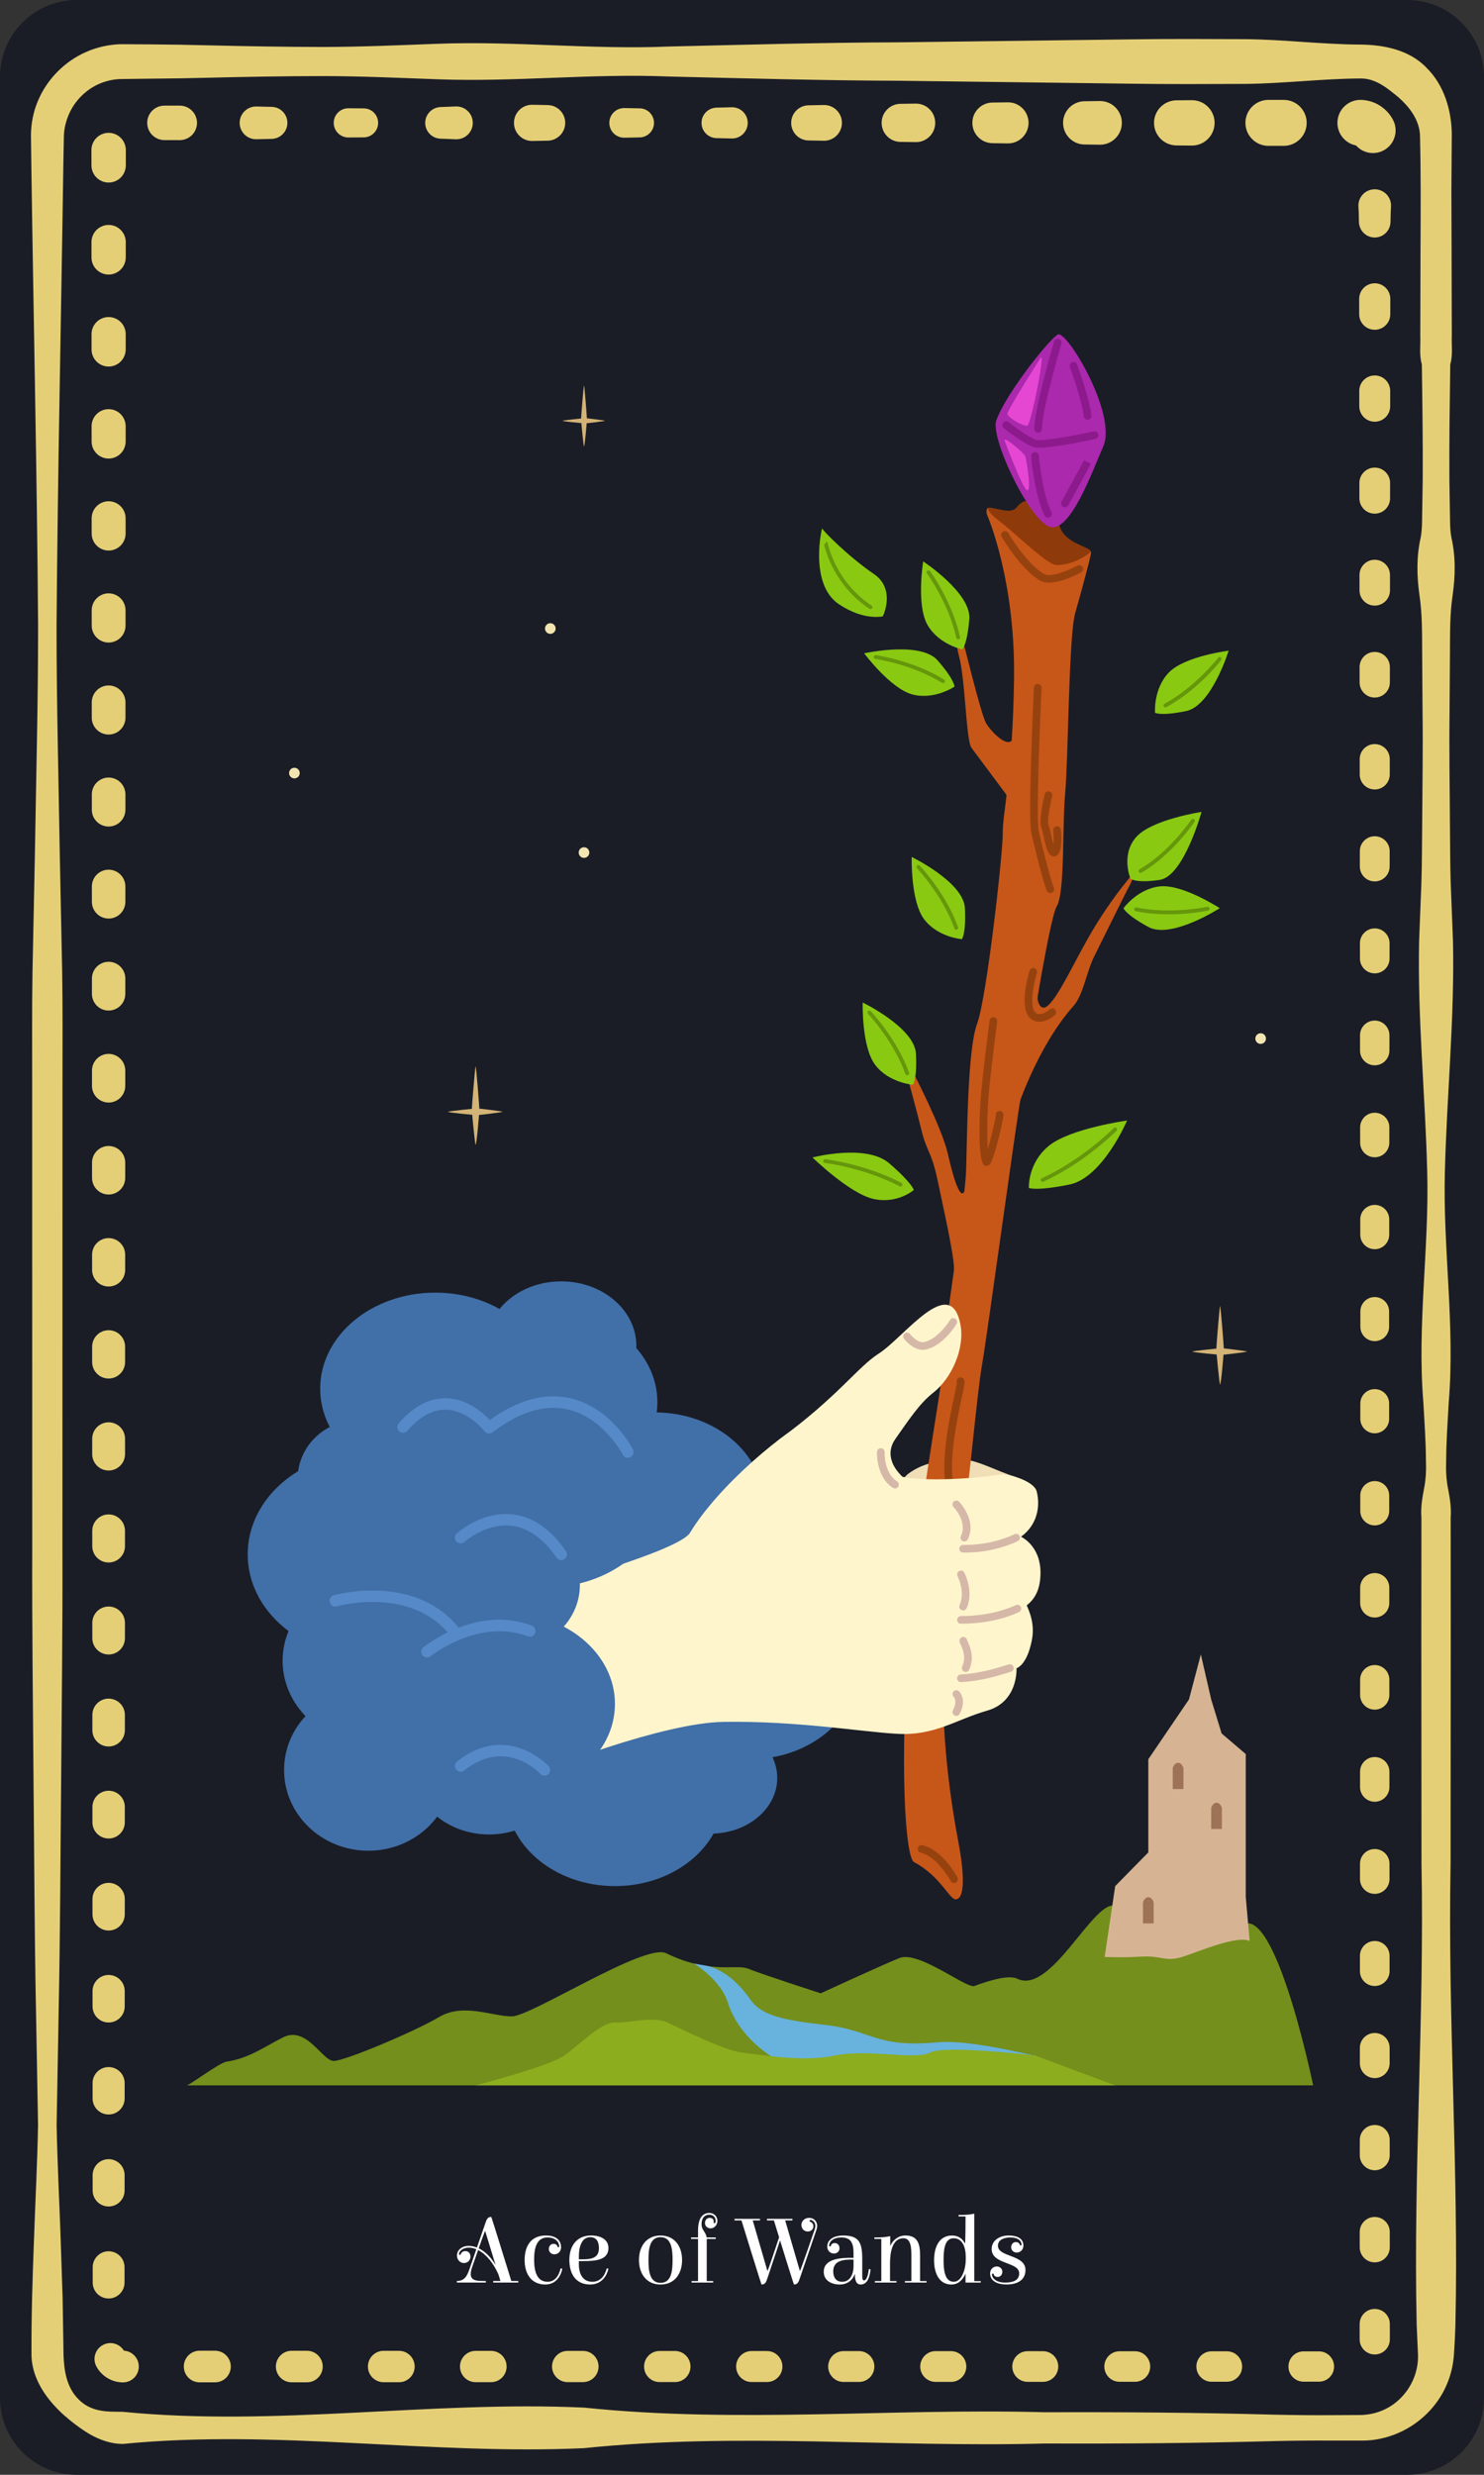 <?xml version="1.0" encoding="UTF-8" standalone="no"?>
<!-- Created with Inkscape (http://www.inkscape.org/) -->

<svg
   version="1.1"
   id="svg1"
   width="129.111"
   height="215.185"
   viewBox="0 0 129.111 215.185"
   xmlns="http://www.w3.org/2000/svg"
   xmlns:svg="http://www.w3.org/2000/svg">
  <rect x="0" y="0" width="129.111" height="215.185" fill="#333333" stroke="none"/>
  <defs
     id="defs1" />
  <g
     id="g1"
     transform="translate(0,0.003)">
    <g
       id="g3530">
      <path
         id="path2"
         d="m 129.111,208.516 c 0,3.667 -3,6.667 -6.667,6.667 H 6.667 C 3,215.183 0,212.183 0,208.516 V 6.664 C 0,2.997 3,-0.003 6.667,-0.003 H 122.445 c 3.667,0 6.667,3 6.667,6.667 V 208.516"
         style="fill:#1a1d26;fill-opacity:1;fill-rule:nonzero;stroke:none;stroke-width:0.133" />
      <path
         id="path3"
         d="m 127.241,211.625 -3.284,3.284 H 66.104 L 6.609,213.647 1.304,211.101 1.809,186.479 H 127.619 l -0.379,25.147"
         style="fill:#1a1d26;fill-opacity:1;fill-rule:nonzero;stroke:none;stroke-width:0.133" />
      <path
         id="path4"
         d="m 10.695,209.707 c 13.371,1.311 26.743,-0.98 40.114,-0.368 13.371,1.388 26.742,0.04 40.114,0.405 6.685,-0.025 13.371,0.028 20.057,0.212 1.671,0.037 3.343,0.053 5.014,0.04 l 2.483,-0.013 c 0.693,-0.033 1.378,-0.189 1.997,-0.489 1.249,-0.587 2.193,-1.712 2.616,-2.948 0.215,-0.619 0.308,-1.267 0.274,-1.905 l -0.11,-2.469 c -0.304,-13.372 0.676,-26.743 0.418,-40.115 l -0.014,-20.056 0.008,-10.029 c -0.068,-0.835 0.058,-1.671 0.223,-2.507 0.168,-0.836 0.203,-1.671 0.17,-2.507 -0.009,-1.672 -0.133,-3.343 -0.223,-5.015 -0.563,-6.685 0.513,-13.371 0.335,-20.056 -0.169,-6.687 -0.85,-13.372 -0.706,-20.057 l 0.197,-5.015 c 0.053,-1.672 0.051,-3.343 0.067,-5.015 0.017,-3.343 0.08,-6.685 0.034,-10.028 l -0.034,-5.015 c -0.012,-1.671 0.019,-3.343 -0.234,-5.013 -0.234,-1.672 -0.271,-3.343 0.11,-5.015 0.151,-0.836 0.106,-1.672 0.133,-2.507 l 0.04,-2.508 c 0.021,-3.343 -0.03,-6.685 -0.076,-10.028 -0.242,-0.836 -0.096,-1.672 -0.134,-2.507 l 0.007,-2.508 0.013,-5.013 c 0.02,-3.315 0.034,-6.748 -0.048,-9.965 -0.088,-1.349 -0.97,-2.439 -1.866,-3.233 -0.914,-0.743 -1.958,-1.661 -3.313,-1.639 -3.343,0.016 -6.686,0.443 -10.029,0.471 -3.343,0.013 -6.685,0.032 -10.028,-0.019 L 78.246,7.019 c -6.685,-0.02 -13.371,-0.211 -20.057,-0.367 -6.685,-0.281 -13.371,0.489 -20.057,0.241 -3.343,-0.123 -6.685,-0.275 -10.029,-0.28 -3.343,0.003 -6.685,0.064 -10.028,0.144 -1.671,0.043 -3.343,0.072 -5.014,0.081 l -2.474,0.031 c -0.644,0.005 -1.282,0.136 -1.877,0.385 -1.192,0.493 -2.19,1.475 -2.708,2.664 -0.261,0.593 -0.419,1.232 -0.444,1.887 l -0.047,2.473 C 5.322,27.649 5.019,41.021 4.921,54.392 c -0.005,6.685 0.179,13.372 0.283,20.057 l 0.205,10.028 c 0.054,3.343 0.025,6.685 0.027,10.028 l -0.005,40.115 c 0.024,6.685 -0.061,13.371 -0.109,20.056 -0.066,6.687 -0.083,13.372 -0.215,20.057 l -0.181,10.028 c 0.065,3.343 0.241,6.685 0.356,10.029 l 0.166,5.013 0.078,4.952 c 0.046,1.265 0.23,2.783 1.282,3.835 0.493,0.527 1.167,0.868 1.864,0.991 0.694,0.143 1.371,0.109 2.024,0.125 z m 0,2.789 c -1.019,0.011 -2.011,-0.347 -2.866,-0.832 -0.853,-0.504 -1.605,-1.088 -2.319,-1.717 -1.373,-1.251 -2.687,-2.988 -2.77,-5.065 -0.019,-3.468 0.086,-6.72 0.214,-10.091 0.115,-3.344 0.292,-6.687 0.356,-10.029 l -0.181,-10.028 c -0.132,-6.685 -0.149,-13.371 -0.215,-20.057 -0.048,-6.685 -0.133,-13.371 -0.109,-20.056 l -0.005,-40.115 c 0.002,-3.343 -0.027,-6.685 0.027,-10.028 l 0.205,-10.028 c 0.104,-6.685 0.287,-13.372 0.282,-20.057 -0.097,-13.371 -0.4,-26.743 -0.589,-40.113 l -0.032,-2.54 c 0.009,-1.017 0.21,-2.043 0.612,-2.984 0.798,-1.888 2.333,-3.44 4.222,-4.255 0.942,-0.411 1.968,-0.636 2.995,-0.66 l 2.54,0.015 c 1.671,0.011 3.343,0.039 5.014,0.081 3.343,0.081 6.685,0.141 10.028,0.145 3.343,-0.005 6.686,-0.157 10.029,-0.28 6.685,-0.248 13.371,0.523 20.057,0.241 6.686,-0.156 13.371,-0.347 20.057,-0.367 L 98.303,3.421 c 3.343,-0.052 6.685,-0.033 10.028,-0.019 3.343,0.028 6.686,0.455 10.029,0.471 1.994,0.017 4.267,0.445 5.76,2.027 1.53,1.508 2.146,3.672 2.188,5.668 l -0.035,5.076 0.017,5.015 0.013,5.013 0.007,2.508 c -0.038,0.835 0.107,1.671 -0.134,2.507 -0.046,3.343 -0.098,6.685 -0.076,10.028 l 0.04,2.508 c 0.027,0.835 -0.018,1.671 0.133,2.507 0.382,1.672 0.344,3.343 0.11,5.015 -0.253,1.671 -0.222,3.343 -0.234,5.013 l -0.034,5.015 c -0.046,3.343 0.018,6.685 0.034,10.028 0.016,1.672 0.014,3.343 0.067,5.015 l 0.197,5.015 c 0.144,6.685 -0.537,13.371 -0.706,20.057 -0.178,6.685 0.898,13.371 0.335,20.056 -0.091,1.672 -0.214,3.343 -0.223,5.015 -0.033,0.836 0.001,1.671 0.17,2.507 0.165,0.836 0.291,1.672 0.223,2.507 l 0.007,10.029 -0.014,20.056 c -0.258,13.372 0.722,26.743 0.418,40.115 -0.024,0.852 -0.066,1.635 -0.127,2.543 -0.067,1.032 -0.334,2.049 -0.781,2.965 -0.892,1.84 -2.482,3.248 -4.315,3.971 -0.917,0.36 -1.897,0.56 -2.874,0.556 l -2.531,0.001 c -1.671,-0.013 -3.343,0.003 -5.014,0.041 -6.685,0.183 -13.371,0.236 -20.057,0.211 -13.371,0.365 -26.743,-0.983 -40.114,0.405 -13.371,0.612 -26.743,-1.679 -40.114,-0.368"
         style="fill:#e5cf76;fill-opacity:1;fill-rule:nonzero;stroke:none;stroke-width:0.133" />
      <path
         id="path5"
         d="m 10.695,207.148 c -0.978,0 -1.856,-0.557 -2.299,-1.368 -0.369,-0.667 -0.128,-1.507 0.54,-1.876 0.667,-0.369 1.507,-0.128 1.877,0.54 -0.018,-0.028 -0.036,-0.051 -0.117,-0.056 0.762,0 1.38,0.617 1.38,1.38 0,0.763 -0.618,1.38 -1.38,1.38"
         style="fill:#e5cf76;fill-opacity:1;fill-rule:nonzero;stroke:none;stroke-width:0.133" />
      <path
         id="path6"
         d="m 8.066,198.467 -5.2e-4,-1.333 c -5.2e-4,-0.765 0.619,-1.387 1.384,-1.387 0.765,-0.001 1.386,0.619 1.386,1.384 0,0.003 -5.2e-4,1.336 -5.2e-4,1.336 -5.2e-4,0.765 -0.621,1.384 -1.386,1.384 -0.765,0 -1.384,-0.619 -1.384,-1.384"
         style="fill:#e5cf76;fill-opacity:1;fill-rule:nonzero;stroke:none;stroke-width:0.133" />
      <path
         id="path7"
         d="m 8.061,190.463 -0.001,-1.333 c -5.2e-4,-0.768 0.622,-1.391 1.39,-1.392 0.768,0 1.391,0.623 1.391,1.389 0,0.003 -5.2e-4,1.336 -5.2e-4,1.336 -5.2e-4,0.768 -0.623,1.389 -1.391,1.389 -0.767,-0.001 -1.389,-0.621 -1.389,-1.389"
         style="fill:#e5cf76;fill-opacity:1;fill-rule:nonzero;stroke:none;stroke-width:0.133" />
      <path
         id="path8"
         d="m 8.056,182.459 -0.001,-1.333 c -5.2e-4,-0.771 0.624,-1.396 1.394,-1.396 0.771,-0.001 1.396,0.624 1.396,1.393 0,0.003 -5.2e-4,1.336 -5.2e-4,1.336 -5.2e-4,0.771 -0.625,1.395 -1.395,1.393 -0.77,0 -1.394,-0.623 -1.393,-1.393"
         style="fill:#e5cf76;fill-opacity:1;fill-rule:nonzero;stroke:none;stroke-width:0.133" />
      <path
         id="path9"
         d="m 8.052,174.455 -0.001,-1.333 c -5.2e-4,-0.773 0.626,-1.4 1.399,-1.401 0.773,0 1.401,0.627 1.401,1.4 0,0.001 -10e-4,1.335 -10e-4,1.335 -5.2e-4,0.773 -0.627,1.399 -1.4,1.399 -0.772,0 -1.398,-0.625 -1.398,-1.399"
         style="fill:#e5cf76;fill-opacity:1;fill-rule:nonzero;stroke:none;stroke-width:0.133" />
      <path
         id="path10"
         d="m 8.047,166.451 -0.001,-1.333 c -5.333e-4,-0.776 0.628,-1.405 1.404,-1.405 0.776,0 1.405,0.628 1.406,1.404 0,0.001 -10e-4,1.335 -10e-4,1.335 -5.33e-4,0.776 -0.629,1.404 -1.405,1.404 -0.775,-0.001 -1.403,-0.628 -1.403,-1.404"
         style="fill:#e5cf76;fill-opacity:1;fill-rule:nonzero;stroke:none;stroke-width:0.133" />
      <path
         id="path11"
         d="m 8.042,158.447 -5.2e-4,-1.333 c -5.2e-4,-0.779 0.63,-1.409 1.408,-1.411 0.779,0 1.41,0.631 1.41,1.409 0,0.001 -10e-4,1.335 -10e-4,1.335 -5.2e-4,0.779 -0.631,1.409 -1.409,1.408 -0.778,0 -1.408,-0.629 -1.408,-1.408"
         style="fill:#e5cf76;fill-opacity:1;fill-rule:nonzero;stroke:none;stroke-width:0.133" />
      <path
         id="path12"
         d="m 8.037,150.444 -5.2e-4,-1.335 c -5.2e-4,-0.781 0.632,-1.415 1.413,-1.415 0.781,0 1.415,0.632 1.415,1.413 0,0.001 -10e-4,1.336 -10e-4,1.336 -5.2e-4,0.78 -0.633,1.412 -1.414,1.412 -0.78,0 -1.413,-0.632 -1.413,-1.412"
         style="fill:#e5cf76;fill-opacity:1;fill-rule:nonzero;stroke:none;stroke-width:0.133" />
      <path
         id="path13"
         d="m 8.032,142.44 -5.2e-4,-1.335 c -5.2e-4,-0.784 0.634,-1.419 1.418,-1.42 0.784,0 1.419,0.635 1.42,1.419 0,0.001 -5.2e-4,1.336 -5.2e-4,1.336 -5.2e-4,0.783 -0.636,1.417 -1.419,1.417 -0.783,-0.001 -1.418,-0.635 -1.417,-1.417"
         style="fill:#e5cf76;fill-opacity:1;fill-rule:nonzero;stroke:none;stroke-width:0.133" />
      <path
         id="path14"
         d="m 8.028,134.436 -5.2e-4,-1.335 c -5.2e-4,-0.787 0.636,-1.424 1.422,-1.424 0.786,-10e-4 1.424,0.636 1.424,1.423 0,0.001 -5.2e-4,1.336 -5.2e-4,1.336 -5.2e-4,0.785 -0.638,1.423 -1.424,1.421 -0.785,0 -1.422,-0.636 -1.422,-1.421"
         style="fill:#e5cf76;fill-opacity:1;fill-rule:nonzero;stroke:none;stroke-width:0.133" />
      <path
         id="path15"
         d="m 8.023,126.432 -5.2e-4,-1.335 c -0.001,-0.788 0.639,-1.428 1.427,-1.429 0.789,0 1.429,0.64 1.429,1.428 0,10e-4 -5.2e-4,1.336 -5.2e-4,1.336 -5.2e-4,0.788 -0.64,1.427 -1.429,1.427 -0.788,-0.001 -1.427,-0.639 -1.427,-1.427"
         style="fill:#e5cf76;fill-opacity:1;fill-rule:nonzero;stroke:none;stroke-width:0.133" />
      <path
         id="path16"
         d="m 8.018,118.428 -0.001,-1.335 c 0,-0.791 0.641,-1.433 1.432,-1.433 0.792,0 1.433,0.64 1.434,1.432 0,0.001 -5.2e-4,1.336 -5.2e-4,1.336 -5.2e-4,0.791 -0.642,1.432 -1.433,1.432 -0.791,-0.001 -1.432,-0.641 -1.431,-1.432"
         style="fill:#e5cf76;fill-opacity:1;fill-rule:nonzero;stroke:none;stroke-width:0.133" />
      <path
         id="path17"
         d="m 8.014,110.424 -0.001,-1.333 c -5.334e-4,-0.795 0.643,-1.439 1.437,-1.44 0.794,0 1.439,0.644 1.439,1.437 0,0.003 -5.2e-4,1.336 -5.2e-4,1.336 -5.33e-4,0.793 -0.644,1.437 -1.438,1.436 -0.794,0 -1.436,-0.643 -1.436,-1.436"
         style="fill:#e5cf76;fill-opacity:1;fill-rule:nonzero;stroke:none;stroke-width:0.133" />
      <path
         id="path18"
         d="m 8.009,102.42 -0.001,-1.333 c -5.2e-4,-0.797 0.645,-1.444 1.442,-1.444 0.797,0 1.443,0.645 1.444,1.441 0,0.003 -10e-4,1.336 -10e-4,1.336 -5.2e-4,0.797 -0.646,1.441 -1.443,1.441 -0.796,-0.001 -1.441,-0.644 -1.441,-1.441"
         style="fill:#e5cf76;fill-opacity:1;fill-rule:nonzero;stroke:none;stroke-width:0.133" />
      <path
         id="path19"
         d="m 8.004,94.416 -5.2e-4,-1.333 c -5.2e-4,-0.8 0.647,-1.448 1.446,-1.449 0.799,0 1.448,0.648 1.448,1.447 0,0.003 -10e-4,1.336 -10e-4,1.336 -5.2e-4,0.799 -0.648,1.447 -1.447,1.447 -0.799,-0.001 -1.446,-0.648 -1.446,-1.447"
         style="fill:#e5cf76;fill-opacity:1;fill-rule:nonzero;stroke:none;stroke-width:0.133" />
      <path
         id="path20"
         d="m 7.999,86.412 -5.2e-4,-1.333 c -5.2e-4,-0.803 0.649,-1.452 1.451,-1.453 0.802,0 1.453,0.649 1.453,1.451 0,0.003 -10e-4,1.336 -10e-4,1.336 -5.2e-4,0.803 -0.651,1.451 -1.452,1.451 -0.802,0 -1.451,-0.648 -1.451,-1.451"
         style="fill:#e5cf76;fill-opacity:1;fill-rule:nonzero;stroke:none;stroke-width:0.133" />
      <path
         id="path21"
         d="m 7.994,78.408 -5.2e-4,-1.333 c -5.2e-4,-0.805 0.651,-1.457 1.456,-1.457 0.805,-0.001 1.457,0.651 1.458,1.455 0,0.003 -5.2e-4,1.336 -5.2e-4,1.336 -5.2e-4,0.804 -0.653,1.456 -1.457,1.456 -0.804,-0.001 -1.456,-0.652 -1.455,-1.456"
         style="fill:#e5cf76;fill-opacity:1;fill-rule:nonzero;stroke:none;stroke-width:0.133" />
      <path
         id="path22"
         d="m 7.99,70.405 -5.2e-4,-1.335 c -5.2e-4,-0.807 0.653,-1.463 1.46,-1.463 0.807,0 1.462,0.653 1.462,1.461 0,0.001 -5.2e-4,1.336 -5.2e-4,1.336 -5.2e-4,0.807 -0.655,1.46 -1.462,1.46 -0.807,-0.001 -1.46,-0.653 -1.46,-1.46"
         style="fill:#e5cf76;fill-opacity:1;fill-rule:nonzero;stroke:none;stroke-width:0.133" />
      <path
         id="path23"
         d="m 7.985,62.4 -5.2e-4,-1.333 c -5.2e-4,-0.809 0.655,-1.467 1.465,-1.467 0.81,-0.001 1.467,0.655 1.467,1.465 0,0.001 -5.2e-4,1.335 -5.2e-4,1.335 -5.2e-4,0.809 -0.657,1.467 -1.467,1.465 -0.809,0 -1.465,-0.656 -1.465,-1.465"
         style="fill:#e5cf76;fill-opacity:1;fill-rule:nonzero;stroke:none;stroke-width:0.133" />
      <path
         id="path24"
         d="m 7.98,54.397 -0.001,-1.335 c -5.333e-4,-0.812 0.658,-1.472 1.47,-1.472 0.812,0 1.471,0.657 1.472,1.471 0,0.001 -5.2e-4,1.336 -5.2e-4,1.336 -5.34e-4,0.812 -0.659,1.469 -1.471,1.469 -0.812,-0.001 -1.47,-0.657 -1.469,-1.469"
         style="fill:#e5cf76;fill-opacity:1;fill-rule:nonzero;stroke:none;stroke-width:0.133" />
      <path
         id="path25"
         d="m 7.976,46.393 -0.001,-1.335 c -5.2e-4,-0.815 0.66,-1.476 1.475,-1.476 0.815,-0.001 1.476,0.66 1.477,1.475 0,0.001 -5.2e-4,1.336 -5.2e-4,1.336 -5.2e-4,0.815 -0.661,1.475 -1.476,1.473 -0.815,0 -1.474,-0.659 -1.474,-1.473"
         style="fill:#e5cf76;fill-opacity:1;fill-rule:nonzero;stroke:none;stroke-width:0.133" />
      <path
         id="path26"
         d="m 7.971,38.389 -0.001,-1.335 c -5.2e-4,-0.817 0.662,-1.48 1.48,-1.481 0.818,0 1.481,0.663 1.482,1.48 0,0.001 -10e-4,1.336 -10e-4,1.336 -5.2e-4,0.817 -0.664,1.479 -1.481,1.479 -0.817,0 -1.479,-0.661 -1.479,-1.479"
         style="fill:#e5cf76;fill-opacity:1;fill-rule:nonzero;stroke:none;stroke-width:0.133" />
      <path
         id="path27"
         d="m 7.966,30.385 -5.2e-4,-1.335 c -5.2e-4,-0.82 0.664,-1.485 1.484,-1.485 0.82,0 1.486,0.664 1.486,1.484 0,0.001 -0.001,1.336 -0.001,1.336 -5.2e-4,0.82 -0.666,1.484 -1.485,1.484 -0.82,-0.001 -1.484,-0.664 -1.484,-1.484"
         style="fill:#e5cf76;fill-opacity:1;fill-rule:nonzero;stroke:none;stroke-width:0.133" />
      <path
         id="path28"
         d="m 7.961,22.381 -0.001,-1.333 c -5.2e-4,-0.824 0.666,-1.491 1.489,-1.492 0.823,0 1.491,0.667 1.491,1.489 0,0.003 -10e-4,1.336 -10e-4,1.336 -5.2e-4,0.823 -0.667,1.488 -1.49,1.488 -0.822,0 -1.489,-0.665 -1.488,-1.488"
         style="fill:#e5cf76;fill-opacity:1;fill-rule:nonzero;stroke:none;stroke-width:0.133" />
      <path
         id="path29"
         d="m 7.956,14.377 -5.2e-4,-1.335 c -5.2e-4,-0.825 0.668,-1.495 1.494,-1.495 0.826,0 1.495,0.668 1.496,1.493 0,0.001 -5.2e-4,1.336 -5.2e-4,1.336 -0.001,0.825 -0.67,1.495 -1.495,1.493 -0.825,-0.001 -1.494,-0.668 -1.493,-1.493"
         style="fill:#e5cf76;fill-opacity:1;fill-rule:nonzero;stroke:none;stroke-width:0.133" />
      <path
         id="path30"
         d="m 14.305,9.181 h 1.334 c 0.828,0 1.5,0.671 1.501,1.499 5.34e-4,0.828 -0.67,1.5 -1.499,1.5 -0.002,0 -1.335,-0.001 -1.335,-0.001 -0.828,0 -1.498,-0.671 -1.498,-1.499 5.2e-4,-0.828 0.67,-1.499 1.498,-1.499"
         style="fill:#e5cf76;fill-opacity:1;fill-rule:nonzero;stroke:none;stroke-width:0.133" />
      <path
         id="path31"
         d="m 22.308,9.257 1.334,0.031 c 0.769,0.017 1.378,0.656 1.361,1.424 -0.017,0.747 -0.622,1.343 -1.361,1.361 l -1.334,0.031 c -0.786,0.017 -1.438,-0.604 -1.456,-1.391 -0.018,-0.787 0.604,-1.437 1.39,-1.456 0.02,0 0.046,0 0.066,0"
         style="fill:#e5cf76;fill-opacity:1;fill-rule:nonzero;stroke:none;stroke-width:0.133" />
      <path
         id="path32"
         d="m 30.313,9.411 1.334,0.009 c 0.696,0.004 1.257,0.573 1.252,1.269 -0.005,0.689 -0.564,1.247 -1.252,1.252 l -1.334,0.009 c -0.701,0.004 -1.273,-0.56 -1.278,-1.261 -0.005,-0.701 0.56,-1.273 1.261,-1.279 0.003,0 0.013,0 0.017,0"
         style="fill:#e5cf76;fill-opacity:1;fill-rule:nonzero;stroke:none;stroke-width:0.133" />
      <path
         id="path33"
         d="m 38.316,9.305 1.334,-0.052 c 0.788,-0.031 1.452,0.583 1.483,1.371 0.031,0.789 -0.583,1.452 -1.371,1.484 -0.037,0.001 -0.076,0.001 -0.112,0 l -1.334,-0.053 c -0.759,-0.029 -1.351,-0.668 -1.321,-1.428 0.028,-0.721 0.612,-1.291 1.321,-1.321"
         style="fill:#e5cf76;fill-opacity:1;fill-rule:nonzero;stroke:none;stroke-width:0.133" />
      <path
         id="path34"
         d="m 46.32,9.107 1.334,0.025 c 0.856,0.015 1.537,0.721 1.521,1.577 -0.015,0.835 -0.692,1.504 -1.521,1.52 l -1.334,0.025 c -0.869,0.016 -1.587,-0.676 -1.603,-1.545 -0.016,-0.869 0.675,-1.587 1.545,-1.603 0.017,0 0.041,0 0.058,0"
         style="fill:#e5cf76;fill-opacity:1;fill-rule:nonzero;stroke:none;stroke-width:0.133" />
      <path
         id="path35"
         d="m 54.324,9.393 1.334,0.024 c 0.698,0.012 1.254,0.588 1.241,1.287 -0.012,0.681 -0.565,1.227 -1.241,1.24 l -1.334,0.025 c -0.711,0.012 -1.299,-0.553 -1.311,-1.265 -0.013,-0.711 0.553,-1.299 1.265,-1.311 0.014,-0.001 0.033,-0.001 0.047,0"
         style="fill:#e5cf76;fill-opacity:1;fill-rule:nonzero;stroke:none;stroke-width:0.133" />
      <path
         id="path36"
         d="m 62.328,9.356 1.334,-0.033 c 0.749,-0.017 1.372,0.575 1.391,1.325 0.018,0.749 -0.575,1.372 -1.325,1.391 -0.066,0 -1.4,-0.033 -1.4,-0.033 -0.732,-0.017 -1.31,-0.625 -1.293,-1.357 0.017,-0.709 0.592,-1.273 1.293,-1.292"
         style="fill:#e5cf76;fill-opacity:1;fill-rule:nonzero;stroke:none;stroke-width:0.133" />
      <path
         id="path37"
         d="m 70.332,9.153 1.334,-0.025 c 0.858,-0.017 1.566,0.665 1.583,1.523 0.016,0.857 -0.666,1.567 -1.523,1.583 -0.059,0 -1.393,-0.025 -1.393,-0.025 -0.844,-0.016 -1.515,-0.713 -1.498,-1.556 0.016,-0.824 0.683,-1.483 1.498,-1.499"
         style="fill:#e5cf76;fill-opacity:1;fill-rule:nonzero;stroke:none;stroke-width:0.133" />
      <path
         id="path38"
         d="m 78.335,9.025 1.334,-0.019 c 0.924,-0.013 1.684,0.727 1.697,1.651 0.013,0.924 -0.725,1.684 -1.65,1.697 -0.047,0 -1.381,-0.019 -1.381,-0.019 -0.914,-0.013 -1.644,-0.764 -1.631,-1.679 0.013,-0.897 0.74,-1.619 1.631,-1.632"
         style="fill:#e5cf76;fill-opacity:1;fill-rule:nonzero;stroke:none;stroke-width:0.133" />
      <path
         id="path39"
         d="m 86.34,8.913 1.334,-0.019 c 0.986,-0.015 1.797,0.775 1.811,1.76 0.014,0.988 -0.775,1.799 -1.761,1.812 -0.051,0 -1.384,-0.019 -1.384,-0.019 -0.976,-0.013 -1.756,-0.816 -1.743,-1.792 0.013,-0.959 0.79,-1.729 1.743,-1.743"
         style="fill:#e5cf76;fill-opacity:1;fill-rule:nonzero;stroke:none;stroke-width:0.133" />
      <path
         id="path40"
         d="m 94.343,8.8 1.334,-0.019 c 1.049,-0.015 1.911,0.824 1.926,1.872 0.015,1.049 -0.823,1.912 -1.872,1.927 -0.054,0 -1.387,-0.019 -1.387,-0.019 -1.039,-0.015 -1.868,-0.868 -1.854,-1.907 0.014,-1.02 0.841,-1.839 1.854,-1.855"
         style="fill:#e5cf76;fill-opacity:1;fill-rule:nonzero;stroke:none;stroke-width:0.133" />
      <path
         id="path41"
         d="m 102.347,8.72 1.334,-0.012 c 1.09,-0.011 1.981,0.865 1.991,1.955 0.01,1.089 -0.866,1.981 -1.955,1.991 -0.036,0 -1.37,-0.012 -1.37,-0.012 -1.083,-0.009 -1.953,-0.896 -1.943,-1.979 0.01,-1.071 0.878,-1.932 1.943,-1.943"
         style="fill:#e5cf76;fill-opacity:1;fill-rule:nonzero;stroke:none;stroke-width:0.133" />
      <path
         id="path42"
         d="m 110.351,8.683 h 1.334 c 1.104,0 1.998,0.893 1.999,1.997 0,1.104 -0.894,1.999 -1.997,1.999 -0.001,0 -1.335,0 -1.335,0 -1.103,-0.001 -1.997,-0.895 -1.997,-1.999 5.3e-4,-1.104 0.894,-1.997 1.997,-1.997"
         style="fill:#e5cf76;fill-opacity:1;fill-rule:nonzero;stroke:none;stroke-width:0.133" />
      <path
         id="path43"
         d="m 118.36,8.681 c 1.216,0.011 2.282,0.709 2.815,1.703 0.527,0.952 0.181,2.149 -0.771,2.676 -0.951,0.527 -2.151,0.181 -2.677,-0.771 0.107,0.212 0.313,0.375 0.632,0.392 -1.105,0 -2,-0.896 -2,-2 0,-1.105 0.895,-2 2,-2"
         style="fill:#e5cf76;fill-opacity:1;fill-rule:nonzero;stroke:none;stroke-width:0.133" />
      <path
         id="path44"
         d="m 121.02,17.981 c -0.033,0.445 -0.031,0.891 -0.044,1.335 -0.022,0.757 -0.654,1.353 -1.412,1.332 -0.729,-0.021 -1.309,-0.612 -1.332,-1.332 -0.013,-0.444 -0.01,-0.889 -0.044,-1.335 -0.059,-0.781 0.528,-1.463 1.309,-1.521 0.782,-0.059 1.464,0.528 1.522,1.309 0.005,0.069 0.005,0.145 0,0.212"
         style="fill:#e5cf76;fill-opacity:1;fill-rule:nonzero;stroke:none;stroke-width:0.133" />
      <path
         id="path45"
         d="m 120.959,25.985 -10e-4,1.335 c -0.001,0.747 -0.607,1.352 -1.355,1.351 -0.747,0 -1.352,-0.604 -1.351,-1.351 l -0.001,-1.335 c -0.001,-0.748 0.605,-1.355 1.353,-1.356 0.748,0 1.355,0.605 1.356,1.353 v 0.003"
         style="fill:#e5cf76;fill-opacity:1;fill-rule:nonzero;stroke:none;stroke-width:0.133" />
      <path
         id="path46"
         d="m 120.95,33.989 -0.002,1.335 c -10e-4,0.741 -0.603,1.343 -1.345,1.341 -0.742,0 -1.343,-0.6 -1.342,-1.341 l -0.002,-1.335 c -0.001,-0.743 0.601,-1.345 1.343,-1.347 0.743,0 1.346,0.601 1.347,1.344 v 0.003"
         style="fill:#e5cf76;fill-opacity:1;fill-rule:nonzero;stroke:none;stroke-width:0.133" />
      <path
         id="path47"
         d="m 120.94,41.993 -0.002,1.335 c -5.3e-4,0.736 -0.598,1.333 -1.335,1.332 -0.736,-0.001 -1.333,-0.596 -1.332,-1.332 l -10e-4,-1.335 c -0.001,-0.737 0.596,-1.336 1.334,-1.337 0.738,-0.001 1.337,0.597 1.337,1.335 v 0.003"
         style="fill:#e5cf76;fill-opacity:1;fill-rule:nonzero;stroke:none;stroke-width:0.133" />
      <path
         id="path48"
         d="m 120.931,49.997 -0.001,1.335 c -5.4e-4,0.731 -0.594,1.323 -1.326,1.323 -0.731,-0.001 -1.324,-0.592 -1.323,-1.323 l -0.002,-1.335 c -0.001,-0.732 0.592,-1.327 1.324,-1.328 0.732,0 1.327,0.592 1.328,1.325 v 0.003"
         style="fill:#e5cf76;fill-opacity:1;fill-rule:nonzero;stroke:none;stroke-width:0.133" />
      <path
         id="path49"
         d="m 120.921,58.001 -0.002,1.333 c -9.3e-4,0.727 -0.59,1.315 -1.317,1.315 -0.726,-0.001 -1.314,-0.588 -1.313,-1.315 l -0.002,-1.333 c -5.4e-4,-0.727 0.588,-1.317 1.315,-1.317 0.727,-0.001 1.317,0.587 1.318,1.315 v 0.003"
         style="fill:#e5cf76;fill-opacity:1;fill-rule:nonzero;stroke:none;stroke-width:0.133" />
      <path
         id="path50"
         d="m 120.912,66.005 -0.002,1.333 c -10e-4,0.721 -0.586,1.305 -1.307,1.304 -0.721,0 -1.305,-0.583 -1.304,-1.304 l -0.002,-1.333 c -4e-4,-0.721 0.584,-1.308 1.306,-1.309 0.722,0 1.308,0.584 1.309,1.307 v 0.003"
         style="fill:#e5cf76;fill-opacity:1;fill-rule:nonzero;stroke:none;stroke-width:0.133" />
      <path
         id="path51"
         d="m 120.903,74.009 -0.002,1.333 c -0.001,0.716 -0.582,1.296 -1.298,1.295 -0.716,-0.001 -1.295,-0.579 -1.294,-1.295 l -0.001,-1.333 c -0.001,-0.717 0.579,-1.299 1.296,-1.3 0.717,0 1.299,0.58 1.3,1.296 v 0.004"
         style="fill:#e5cf76;fill-opacity:1;fill-rule:nonzero;stroke:none;stroke-width:0.133" />
      <path
         id="path52"
         d="m 120.893,82.013 -0.001,1.333 c -5.4e-4,0.711 -0.578,1.287 -1.288,1.285 -0.71,-0.001 -1.286,-0.575 -1.285,-1.285 l -0.002,-1.333 c -0.001,-0.712 0.575,-1.289 1.286,-1.291 0.711,0 1.289,0.576 1.29,1.287 v 0.004"
         style="fill:#e5cf76;fill-opacity:1;fill-rule:nonzero;stroke:none;stroke-width:0.133" />
      <path
         id="path53"
         d="m 120.883,90.017 -0.002,1.333 c -5.3e-4,0.705 -0.573,1.276 -1.279,1.276 -0.705,-0.001 -1.277,-0.571 -1.275,-1.276 l -0.002,-1.333 c -9.4e-4,-0.707 0.571,-1.28 1.277,-1.281 0.706,0 1.279,0.572 1.28,1.277 v 0.004"
         style="fill:#e5cf76;fill-opacity:1;fill-rule:nonzero;stroke:none;stroke-width:0.133" />
      <path
         id="path54"
         d="m 120.874,98.02 -0.002,1.335 c -0.001,0.7 -0.569,1.267 -1.269,1.267 -0.7,-0.001 -1.267,-0.567 -1.266,-1.267 l -10e-4,-1.335 c -5.3e-4,-0.7 0.567,-1.269 1.268,-1.269 0.701,-0.001 1.27,0.567 1.271,1.267 v 0.003"
         style="fill:#e5cf76;fill-opacity:1;fill-rule:nonzero;stroke:none;stroke-width:0.133" />
      <path
         id="path55"
         d="m 120.865,106.024 -0.001,1.335 c -10e-4,0.695 -0.565,1.257 -1.26,1.256 -0.695,0 -1.257,-0.561 -1.256,-1.256 l -0.002,-1.335 c -0.001,-0.695 0.562,-1.26 1.258,-1.261 0.696,0 1.261,0.563 1.261,1.259 v 0.003"
         style="fill:#e5cf76;fill-opacity:1;fill-rule:nonzero;stroke:none;stroke-width:0.133" />
      <path
         id="path56"
         d="m 120.855,114.028 -10e-4,1.335 c -9.4e-4,0.689 -0.561,1.248 -1.251,1.247 -0.689,-0.001 -1.248,-0.557 -1.247,-1.247 l -0.002,-1.335 c -0.001,-0.689 0.558,-1.251 1.248,-1.252 0.691,0 1.251,0.559 1.252,1.249 v 0.003"
         style="fill:#e5cf76;fill-opacity:1;fill-rule:nonzero;stroke:none;stroke-width:0.133" />
      <path
         id="path57"
         d="m 120.857,122.032 10e-4,1.335 c 4e-4,0.692 -0.561,1.253 -1.253,1.255 -0.692,0 -1.254,-0.561 -1.255,-1.253 0,-0.001 0.001,-1.336 0.001,-1.336 5.3e-4,-0.692 0.562,-1.252 1.254,-1.251 0.692,0 1.252,0.559 1.252,1.251"
         style="fill:#e5cf76;fill-opacity:1;fill-rule:nonzero;stroke:none;stroke-width:0.133" />
      <path
         id="path58"
         d="m 120.863,130.036 9.4e-4,1.333 c 5.3e-4,0.696 -0.563,1.26 -1.258,1.261 -0.696,0 -1.26,-0.563 -1.26,-1.259 0,-0.003 10e-4,-1.336 10e-4,-1.336 5.3e-4,-0.695 0.564,-1.257 1.259,-1.257 0.695,0 1.258,0.563 1.257,1.257"
         style="fill:#e5cf76;fill-opacity:1;fill-rule:nonzero;stroke:none;stroke-width:0.133" />
      <path
         id="path59"
         d="m 120.869,138.04 9.3e-4,1.335 c 5.4e-4,0.699 -0.566,1.265 -1.265,1.265 -0.699,0.001 -1.266,-0.565 -1.266,-1.264 0,-0.001 5.3e-4,-1.336 5.3e-4,-1.336 5.3e-4,-0.699 0.567,-1.264 1.266,-1.264 0.698,10e-4 1.264,0.565 1.264,1.264"
         style="fill:#e5cf76;fill-opacity:1;fill-rule:nonzero;stroke:none;stroke-width:0.133" />
      <path
         id="path60"
         d="m 120.875,146.044 9.4e-4,1.333 c 5.3e-4,0.703 -0.568,1.272 -1.27,1.273 -0.702,0 -1.272,-0.569 -1.272,-1.271 0,-0.003 10e-4,-1.336 10e-4,-1.336 5.3e-4,-0.701 0.57,-1.271 1.271,-1.269 0.702,0 1.27,0.568 1.269,1.269"
         style="fill:#e5cf76;fill-opacity:1;fill-rule:nonzero;stroke:none;stroke-width:0.133" />
      <path
         id="path61"
         d="m 120.881,154.048 5.3e-4,1.333 c 5.3e-4,0.705 -0.571,1.279 -1.276,1.279 -0.705,0 -1.278,-0.571 -1.278,-1.276 0,-0.003 10e-4,-1.336 10e-4,-1.336 5.4e-4,-0.705 0.572,-1.276 1.277,-1.276 0.705,0.001 1.276,0.571 1.275,1.276"
         style="fill:#e5cf76;fill-opacity:1;fill-rule:nonzero;stroke:none;stroke-width:0.133" />
      <path
         id="path62"
         d="m 120.887,162.052 10e-4,1.333 c 5.3e-4,0.709 -0.573,1.284 -1.282,1.284 -0.709,0.001 -1.284,-0.573 -1.284,-1.281 0,-0.003 0.001,-1.336 0.001,-1.336 5.3e-4,-0.708 0.575,-1.283 1.283,-1.281 0.708,0 1.282,0.573 1.281,1.281"
         style="fill:#e5cf76;fill-opacity:1;fill-rule:nonzero;stroke:none;stroke-width:0.133" />
      <path
         id="path63"
         d="m 120.893,170.056 10e-4,1.333 c 0.001,0.712 -0.576,1.289 -1.288,1.291 -0.712,0 -1.29,-0.576 -1.29,-1.288 0,-0.003 0.001,-1.336 0.001,-1.336 5.4e-4,-0.712 0.578,-1.288 1.289,-1.288 0.711,0.001 1.287,0.576 1.287,1.288"
         style="fill:#e5cf76;fill-opacity:1;fill-rule:nonzero;stroke:none;stroke-width:0.133" />
      <path
         id="path64"
         d="m 120.899,178.06 0.001,1.333 c 5.3e-4,0.716 -0.579,1.296 -1.294,1.296 -0.715,0.001 -1.296,-0.579 -1.296,-1.293 0,-0.003 0.001,-1.336 0.001,-1.336 5.3e-4,-0.715 0.581,-1.295 1.295,-1.293 0.715,0 1.294,0.579 1.293,1.293"
         style="fill:#e5cf76;fill-opacity:1;fill-rule:nonzero;stroke:none;stroke-width:0.133" />
      <path
         id="path65"
         d="m 120.905,186.063 10e-4,1.335 c 5.3e-4,0.719 -0.581,1.301 -1.3,1.303 -0.719,0 -1.302,-0.583 -1.302,-1.301 0,-0.001 0.001,-1.336 0.001,-1.336 5.4e-4,-0.717 0.583,-1.299 1.301,-1.299 0.718,10e-4 1.299,0.581 1.299,1.299"
         style="fill:#e5cf76;fill-opacity:1;fill-rule:nonzero;stroke:none;stroke-width:0.133" />
      <path
         id="path66"
         d="m 120.911,194.067 0.001,1.335 c 5.3e-4,0.721 -0.584,1.308 -1.306,1.308 -0.722,0 -1.307,-0.584 -1.308,-1.307 0,-0.001 5.4e-4,-1.336 5.4e-4,-1.336 5.3e-4,-0.721 0.586,-1.305 1.307,-1.304 0.721,0 1.306,0.583 1.305,1.304"
         style="fill:#e5cf76;fill-opacity:1;fill-rule:nonzero;stroke:none;stroke-width:0.133" />
      <path
         id="path67"
         d="m 120.917,202.071 0.001,1.335 c 5.3e-4,0.725 -0.587,1.313 -1.312,1.313 -0.725,0.001 -1.314,-0.587 -1.314,-1.312 0,-0.001 9.3e-4,-1.336 9.3e-4,-1.336 5.4e-4,-0.724 0.589,-1.311 1.313,-1.311 0.725,0 1.311,0.587 1.311,1.311"
         style="fill:#e5cf76;fill-opacity:1;fill-rule:nonzero;stroke:none;stroke-width:0.133" />
      <path
         id="path68"
         d="m 114.751,207.085 -1.334,0.001 c -0.729,0.001 -1.319,-0.589 -1.32,-1.317 -5.3e-4,-0.729 0.589,-1.32 1.318,-1.32 0.002,0 1.336,0 1.336,0 0.728,10e-4 1.318,0.592 1.317,1.32 -5.3e-4,0.728 -0.589,1.317 -1.317,1.316"
         style="fill:#e5cf76;fill-opacity:1;fill-rule:nonzero;stroke:none;stroke-width:0.133" />
      <path
         id="path69"
         d="m 106.747,207.091 -1.334,0.001 c -0.731,0 -1.325,-0.592 -1.325,-1.323 -5.4e-4,-0.732 0.592,-1.325 1.323,-1.325 0.002,0 1.335,0.001 1.335,0.001 0.731,0 1.322,0.592 1.322,1.324 0,0.731 -0.591,1.321 -1.322,1.321"
         style="fill:#e5cf76;fill-opacity:1;fill-rule:nonzero;stroke:none;stroke-width:0.133" />
      <path
         id="path70"
         d="m 98.743,207.096 h -1.334 c -0.734,0.001 -1.329,-0.593 -1.329,-1.327 -5.33e-4,-0.735 0.594,-1.329 1.328,-1.329 0.002,0 1.335,0 1.335,0 0.733,0 1.328,0.596 1.327,1.329 -4e-4,0.732 -0.594,1.327 -1.327,1.327"
         style="fill:#e5cf76;fill-opacity:1;fill-rule:nonzero;stroke:none;stroke-width:0.133" />
      <path
         id="path71"
         d="m 90.739,207.1 -1.334,0.001 c -0.736,0 -1.334,-0.596 -1.334,-1.332 -5.34e-4,-0.737 0.596,-1.335 1.333,-1.335 0.002,0 1.335,0.001 1.335,0.001 0.736,0 1.332,0.597 1.332,1.333 -5.34e-4,0.735 -0.596,1.332 -1.332,1.331"
         style="fill:#e5cf76;fill-opacity:1;fill-rule:nonzero;stroke:none;stroke-width:0.133" />
      <path
         id="path72"
         d="m 82.735,207.105 h -1.334 c -0.739,10e-4 -1.339,-0.597 -1.339,-1.336 -5.33e-4,-0.74 0.598,-1.339 1.337,-1.34 0.002,0 1.335,0.001 1.335,0.001 0.739,0 1.337,0.6 1.336,1.339 -5.33e-4,0.737 -0.598,1.336 -1.336,1.336"
         style="fill:#e5cf76;fill-opacity:1;fill-rule:nonzero;stroke:none;stroke-width:0.133" />
      <path
         id="path73"
         d="m 74.731,207.109 -1.334,0.001 c -0.742,0 -1.343,-0.6 -1.344,-1.341 -5.33e-4,-0.743 0.601,-1.344 1.342,-1.344 0.002,0 1.335,0 1.335,0 0.741,10e-4 1.342,0.603 1.341,1.344 -5.33e-4,0.74 -0.6,1.341 -1.341,1.34"
         style="fill:#e5cf76;fill-opacity:1;fill-rule:nonzero;stroke:none;stroke-width:0.133" />
      <path
         id="path74"
         d="m 66.727,207.115 -1.334,0.001 c -0.744,0 -1.348,-0.603 -1.348,-1.347 -5.34e-4,-0.745 0.602,-1.348 1.346,-1.349 0.002,0 1.335,0.001 1.335,0.001 0.744,0 1.347,0.604 1.346,1.348 -5.33e-4,0.743 -0.602,1.345 -1.346,1.345"
         style="fill:#e5cf76;fill-opacity:1;fill-rule:nonzero;stroke:none;stroke-width:0.133" />
      <path
         id="path75"
         d="m 58.723,207.12 h -1.334 c -0.747,0 -1.353,-0.604 -1.353,-1.351 -4e-4,-0.748 0.605,-1.353 1.352,-1.353 0.002,0 1.335,0 1.335,0 0.746,0.001 1.351,0.607 1.351,1.353 0,0.745 -0.604,1.351 -1.351,1.351"
         style="fill:#e5cf76;fill-opacity:1;fill-rule:nonzero;stroke:none;stroke-width:0.133" />
      <path
         id="path76"
         d="m 50.72,207.124 -1.334,0.001 c -0.749,0 -1.357,-0.607 -1.358,-1.356 -5.34e-4,-0.751 0.607,-1.359 1.356,-1.359 0.002,0 1.336,0.001 1.336,0.001 0.749,0 1.356,0.608 1.355,1.357 -5.33e-4,0.748 -0.606,1.355 -1.355,1.355"
         style="fill:#e5cf76;fill-opacity:1;fill-rule:nonzero;stroke:none;stroke-width:0.133" />
      <path
         id="path77"
         d="m 42.716,207.129 h -1.334 c -0.752,10e-4 -1.362,-0.608 -1.362,-1.36 -5.33e-4,-0.753 0.609,-1.363 1.361,-1.363 0.002,0 1.335,0 1.335,0 0.752,0 1.361,0.611 1.36,1.363 -5.33e-4,0.751 -0.609,1.36 -1.36,1.36"
         style="fill:#e5cf76;fill-opacity:1;fill-rule:nonzero;stroke:none;stroke-width:0.133" />
      <path
         id="path78"
         d="m 34.712,207.133 -1.334,0.001 c -0.755,0 -1.367,-0.611 -1.368,-1.365 -5.33e-4,-0.756 0.611,-1.368 1.366,-1.368 0.002,0 1.336,10e-4 1.336,10e-4 0.754,0 1.365,0.612 1.365,1.367 -5.33e-4,0.753 -0.61,1.365 -1.365,1.364"
         style="fill:#e5cf76;fill-opacity:1;fill-rule:nonzero;stroke:none;stroke-width:0.133" />
      <path
         id="path79"
         d="m 26.708,207.139 h -1.334 c -0.757,0.001 -1.372,-0.612 -1.372,-1.369 -5.34e-4,-0.757 0.613,-1.372 1.37,-1.373 0.002,0 1.335,0.001 1.335,0.001 0.757,0 1.37,0.615 1.37,1.372 -5.33e-4,0.756 -0.613,1.369 -1.37,1.369"
         style="fill:#e5cf76;fill-opacity:1;fill-rule:nonzero;stroke:none;stroke-width:0.133" />
      <path
         id="path80"
         d="m 18.704,207.143 -1.334,10e-4 c -0.76,0 -1.377,-0.615 -1.377,-1.375 -5.34e-4,-0.76 0.615,-1.377 1.375,-1.377 0.002,0 1.336,0 1.336,0 0.759,0.001 1.375,0.617 1.375,1.377 -5.33e-4,0.759 -0.615,1.375 -1.375,1.373"
         style="fill:#e5cf76;fill-opacity:1;fill-rule:nonzero;stroke:none;stroke-width:0.133" />
      <path
         id="path81"
         d="m 39.934,195.979 c -0.008,0.041 0.017,0.085 0.068,0.085 0.043,0 0.069,-0.027 0.085,-0.069 0.051,-0.136 0.179,-0.264 0.401,-0.264 0.239,0 0.443,0.171 0.443,0.469 0,0.375 -0.29,0.571 -0.562,0.571 -0.316,0 -0.614,-0.264 -0.614,-0.665 0,-0.435 0.409,-0.827 1.014,-0.827 1.049,0 2.131,0.921 2.745,2.481 l -0.136,0.033 c -0.401,-0.947 -1.347,-2.361 -2.617,-2.361 -0.332,0 -0.775,0.18 -0.827,0.547 z m 2.276,-1.996 c -0.051,0 -1.159,3.223 -1.159,3.223 -0.068,0.188 -0.094,0.384 -0.094,0.537 0,0.579 0.589,0.588 1.168,0.588 h 0.145 v 0.136 h -2.523 v -0.136 c 0.656,0 0.887,-0.417 1.099,-1.04 l 1.39,-4.015 c 0.103,-0.299 0.188,-0.52 0.503,-0.52 0.025,0 1.747,5.575 1.747,5.575 h 0.606 v 0.136 H 42.91 v -0.136 h 0.631 l -1.33,-4.348"
         style="fill:#ffffff;fill-opacity:1;fill-rule:nonzero;stroke:none;stroke-width:0.133" />
      <path
         id="path82"
         d="m 46.47,196.455 c 0,0.972 0.205,1.944 1.176,1.944 0.631,0 0.989,-0.537 1.126,-1.159 l 0.153,0.017 c -0.161,0.8 -0.673,1.38 -1.483,1.38 -1.211,0 -1.799,-0.92 -1.799,-2.131 0,-1.261 0.589,-2.132 1.851,-2.132 0.733,0 1.321,0.299 1.321,1.032 0,0.341 -0.247,0.605 -0.588,0.605 -0.256,0 -0.478,-0.196 -0.478,-0.452 0,-0.247 0.154,-0.46 0.409,-0.46 0.187,0 0.315,0.103 0.341,0.221 0.008,0.051 0.034,0.077 0.077,0.077 0.043,0 0.077,-0.035 0.077,-0.077 0,-0.324 -0.281,-0.776 -1.023,-0.776 -0.955,0 -1.159,0.955 -1.159,1.909"
         style="fill:#ffffff;fill-opacity:1;fill-rule:nonzero;stroke:none;stroke-width:0.133" />
      <path
         id="path83"
         d="m 50.659,196.447 c 0.845,0 1.45,-0.136 1.45,-0.98 0,-0.537 -0.213,-0.947 -0.75,-0.947 -0.784,0 -0.997,0.904 -0.997,1.688 v 0.239 z m 2.276,-0.98 c 0,1.048 -1.125,1.133 -2.173,1.133 h -0.401 v 0.247 c 0,0.853 0.324,1.552 1.177,1.552 0.699,0 1.091,-0.537 1.245,-1.159 l 0.153,0.017 c -0.179,0.8 -0.725,1.38 -1.594,1.38 -1.228,0 -1.807,-0.904 -1.807,-2.131 0,-1.245 0.656,-2.132 1.901,-2.132 0.775,0 1.5,0.316 1.5,1.092"
         style="fill:#ffffff;fill-opacity:1;fill-rule:nonzero;stroke:none;stroke-width:0.133" />
      <path
         id="path84"
         d="m 57.468,194.52 c -0.947,0 -1.049,1.04 -1.049,1.987 0,0.947 0.102,1.985 1.049,1.985 0.946,0 1.048,-1.039 1.048,-1.985 0,-0.947 -0.102,-1.987 -1.048,-1.987 z m -1.876,1.987 c 0,-1.211 0.665,-2.132 1.876,-2.132 1.21,0 1.875,0.921 1.875,2.132 0,1.211 -0.665,2.131 -1.875,2.131 -1.211,0 -1.876,-0.92 -1.876,-2.131"
         style="fill:#ffffff;fill-opacity:1;fill-rule:nonzero;stroke:none;stroke-width:0.133" />
      <path
         id="path85"
         d="m 61.035,193.377 c 0,0.555 0.383,0.683 0.443,1.168 h 0.793 v 0.128 h -0.784 v 3.667 h 0.563 v 0.127 h -1.884 v -0.127 h 0.563 v -3.667 h -0.605 v -0.128 h 0.605 v -0.579 c 0,-1.083 0.383,-1.552 0.989,-1.552 0.409,0 0.699,0.316 0.699,0.691 0,0.332 -0.247,0.648 -0.589,0.648 -0.29,0 -0.494,-0.196 -0.494,-0.469 0,-0.231 0.153,-0.443 0.408,-0.443 0.231,0 0.35,0.136 0.35,0.297 0,0.027 -0.008,0.06 -0.008,0.093 0,0.035 0.025,0.069 0.068,0.069 0.051,0 0.077,-0.025 0.094,-0.077 0.017,-0.043 0.017,-0.093 0.017,-0.136 0,-0.281 -0.221,-0.52 -0.537,-0.52 -0.477,0 -0.69,0.349 -0.69,0.809"
         style="fill:#ffffff;fill-opacity:1;fill-rule:nonzero;stroke:none;stroke-width:0.133" />
      <path
         id="path86"
         d="m 70.877,193.847 c 0.034,-0.103 0.06,-0.221 0.06,-0.299 0,-0.357 -0.273,-0.528 -0.427,-0.528 -0.042,0 -0.077,0.025 -0.077,0.076 0,0.043 0.025,0.069 0.068,0.085 0.136,0.051 0.264,0.171 0.264,0.392 0,0.24 -0.187,0.452 -0.486,0.452 -0.375,0 -0.554,-0.297 -0.554,-0.571 0,-0.316 0.264,-0.613 0.665,-0.613 0.444,0 0.707,0.324 0.707,0.707 0,0.095 -0.025,0.221 -0.059,0.316 l -1.458,4.253 c -0.102,0.299 -0.187,0.52 -0.503,0.52 -0.025,0 -1.21,-3.836 -1.21,-3.836 l -1.108,3.316 c -0.102,0.299 -0.187,0.52 -0.503,0.52 -0.026,0 -1.747,-5.575 -1.747,-5.575 h -0.606 v -0.136 h 2.217 v 0.136 h -0.631 l 1.279,4.399 c 0.051,0 1.015,-2.932 1.015,-2.932 l -0.452,-1.467 h -0.605 v -0.136 h 2.217 v 0.136 h -0.631 l 1.279,4.399 c 0.051,0 1.287,-3.615 1.287,-3.615"
         style="fill:#ffffff;fill-opacity:1;fill-rule:nonzero;stroke:none;stroke-width:0.133" />
      <path
         id="path87"
         d="m 74.259,196.472 c -0.92,-0.025 -1.765,0.093 -1.765,1.023 0,0.529 0.247,0.904 0.776,0.904 0.69,0 0.989,-0.665 0.989,-1.356 z m 0.758,-0.051 v 1.508 c 0,0.196 0.034,0.351 0.154,0.351 0.213,0 0.358,-0.427 0.418,-0.981 l 0.153,0.017 c -0.06,0.613 -0.247,1.321 -0.861,1.321 -0.451,0 -0.503,-0.495 -0.503,-0.947 -0.205,0.605 -0.691,0.947 -1.314,0.947 -0.75,0 -1.397,-0.357 -1.397,-1.108 0,-1.133 1.457,-1.236 2.592,-1.211 v -0.417 c 0,-0.836 -0.213,-1.356 -1.049,-1.356 -0.818,0 -1.074,0.452 -1.074,0.708 0,0.051 0.043,0.076 0.077,0.076 0.043,0 0.068,-0.025 0.077,-0.076 0.025,-0.12 0.154,-0.221 0.341,-0.221 0.256,0 0.409,0.213 0.409,0.46 0,0.256 -0.221,0.452 -0.478,0.452 -0.341,0 -0.589,-0.265 -0.589,-0.605 0,-0.683 0.691,-0.964 1.373,-0.964 1.415,0 1.67,0.632 1.67,2.047"
         style="fill:#ffffff;fill-opacity:1;fill-rule:nonzero;stroke:none;stroke-width:0.133" />
      <path
         id="path88"
         d="m 77.997,198.467 h -1.883 v -0.127 h 0.562 v -3.667 h -0.606 v -0.128 h 0.179 c 0.418,0 0.793,-0.025 1.202,-0.111 v 0.852 c 0.239,-0.545 0.742,-0.912 1.313,-0.912 1.057,0 1.287,0.691 1.287,1.748 v 2.217 h 0.562 v 0.127 h -1.883 v -0.127 h 0.563 v -2.097 c 0,-0.691 0,-1.628 -0.691,-1.628 -0.972,0 -1.168,1.209 -1.168,2.181 v 1.544 h 0.563 v 0.127"
         style="fill:#ffffff;fill-opacity:1;fill-rule:nonzero;stroke:none;stroke-width:0.133" />
      <path
         id="path89"
         d="m 84.021,196.208 c 0,-0.784 -0.272,-1.593 -1.057,-1.593 -0.818,0 -0.87,1.099 -0.87,1.917 0,0.801 0.085,1.867 0.887,1.867 0.716,0 1.04,-1.168 1.04,-1.884 z m -0.017,2.259 v -0.776 c -0.247,0.555 -0.648,0.947 -1.228,0.947 -1.091,0 -1.509,-1.015 -1.509,-2.105 0,-1.143 0.427,-2.157 1.569,-2.157 0.494,0 0.903,0.248 1.117,0.7 0.051,0 0.051,-2.361 0.051,-2.361 h -0.605 v -0.128 h 0.179 c 0.409,0 0.784,-0.025 1.185,-0.111 v 5.865 h 0.563 v 0.127 h -1.321"
         style="fill:#ffffff;fill-opacity:1;fill-rule:nonzero;stroke:none;stroke-width:0.133" />
      <path
         id="path90"
         d="m 89.038,195.253 c 0,0.34 -0.247,0.605 -0.589,0.605 -0.256,0 -0.477,-0.196 -0.477,-0.452 0,-0.247 0.154,-0.46 0.409,-0.46 0.188,0 0.316,0.101 0.341,0.221 0.008,0.051 0.034,0.077 0.077,0.077 0.034,0 0.077,-0.027 0.077,-0.077 0,-0.256 -0.213,-0.623 -0.997,-0.623 -0.512,0 -1.057,0.205 -1.057,0.716 0,1.024 2.396,0.751 2.396,2.115 0,0.904 -0.742,1.261 -1.645,1.261 -0.733,0 -1.432,-0.264 -1.432,-0.963 0,-0.341 0.247,-0.605 0.588,-0.605 0.256,0 0.478,0.196 0.478,0.452 0,0.247 -0.154,0.46 -0.409,0.46 -0.187,0 -0.315,-0.103 -0.341,-0.221 -0.008,-0.052 -0.034,-0.077 -0.077,-0.077 -0.034,0 -0.077,0.025 -0.077,0.077 0,0.272 0.298,0.707 1.133,0.707 0.648,0 1.236,-0.153 1.236,-0.801 0,-1.023 -2.396,-0.749 -2.396,-2.113 0,-0.759 0.708,-1.177 1.466,-1.177 0.674,0 1.296,0.205 1.296,0.879"
         style="fill:#ffffff;fill-opacity:1;fill-rule:nonzero;stroke:none;stroke-width:0.133" />
      <path
         id="path91"
         d="m 48.342,54.648 c 0,0.256 -0.208,0.463 -0.463,0.463 -0.256,0 -0.463,-0.207 -0.463,-0.463 0,-0.256 0.207,-0.463 0.463,-0.463 0.256,0 0.463,0.207 0.463,0.463"
         style="fill:#f2e5b1;fill-opacity:1;fill-rule:nonzero;stroke:none;stroke-width:0.133" />
      <path
         id="path92"
         d="m 26.076,67.216 c 0,0.256 -0.207,0.463 -0.463,0.463 -0.256,0 -0.463,-0.207 -0.463,-0.463 0,-0.256 0.207,-0.464 0.463,-0.464 0.256,0 0.463,0.208 0.463,0.464"
         style="fill:#f2e5b1;fill-opacity:1;fill-rule:nonzero;stroke:none;stroke-width:0.133" />
      <path
         id="path93"
         d="m 51.273,74.127 c 0,0.256 -0.207,0.464 -0.463,0.464 -0.256,0 -0.463,-0.208 -0.463,-0.464 0,-0.255 0.207,-0.463 0.463,-0.463 0.256,0 0.463,0.208 0.463,0.463"
         style="fill:#f2e5b1;fill-opacity:1;fill-rule:nonzero;stroke:none;stroke-width:0.133" />
      <path
         id="path94"
         d="m 110.143,90.301 c 0,0.256 -0.207,0.464 -0.463,0.464 -0.256,0 -0.463,-0.208 -0.463,-0.464 0,-0.256 0.207,-0.463 0.463,-0.463 0.256,0 0.463,0.207 0.463,0.463"
         style="fill:#f2e5b1;fill-opacity:1;fill-rule:nonzero;stroke:none;stroke-width:0.133" />
      <path
         id="path95"
         d="m 106.149,120.381 c -0.055,0 -0.329,-2.837 -0.329,-3.055 0,-0.216 0.275,-3.689 0.329,-3.76 0.048,-0.064 0.329,3.544 0.329,3.76 0,0.217 -0.24,3.055 -0.329,3.055 v 0"
         style="fill:#d4b376;fill-opacity:1;fill-rule:nonzero;stroke:none;stroke-width:0.133" />
      <path
         id="path96"
         d="m 106.272,117.803 c -0.179,0 -2.525,-0.212 -2.525,-0.289 0,-0.048 2.345,-0.289 2.525,-0.289 0.18,0 2.158,0.241 2.217,0.289 0.052,0.041 -2.037,0.289 -2.217,0.289"
         style="fill:#d4b376;fill-opacity:1;fill-rule:nonzero;stroke:none;stroke-width:0.133" />
      <path
         id="path97"
         d="m 41.379,99.533 c -0.055,0 -0.329,-2.837 -0.329,-3.053 0,-0.217 0.275,-3.691 0.329,-3.761 0.048,-0.064 0.329,3.544 0.329,3.761 0,0.216 -0.24,3.053 -0.329,3.053 v 0"
         style="fill:#d4b376;fill-opacity:1;fill-rule:nonzero;stroke:none;stroke-width:0.133" />
      <path
         id="path98"
         d="m 41.503,96.955 c -0.179,0 -2.525,-0.212 -2.525,-0.289 0,-0.048 2.345,-0.289 2.525,-0.289 0.18,0 2.158,0.241 2.217,0.289 0.053,0.043 -2.037,0.289 -2.217,0.289"
         style="fill:#d4b376;fill-opacity:1;fill-rule:nonzero;stroke:none;stroke-width:0.133" />
      <path
         id="path99"
         d="m 50.81,38.812 c -0.043,0 -0.256,-2.205 -0.256,-2.373 0,-0.169 0.214,-2.868 0.256,-2.923 0.037,-0.049 0.255,2.753 0.255,2.923 0,0.168 -0.186,2.373 -0.255,2.373 v 0"
         style="fill:#d4b376;fill-opacity:1;fill-rule:nonzero;stroke:none;stroke-width:0.133" />
      <path
         id="path100"
         d="m 50.906,36.807 c -0.14,0 -1.962,-0.164 -1.962,-0.224 0,-0.037 1.822,-0.225 1.962,-0.225 0.14,0 1.677,0.188 1.723,0.225 0.041,0.032 -1.583,0.224 -1.723,0.224"
         style="fill:#d4b376;fill-opacity:1;fill-rule:nonzero;stroke:none;stroke-width:0.133" />
      <path
         id="path101"
         d="m 88.354,128.417 c -1.753,-0.537 -3.686,-1.691 -5.083,-1.527 -1.397,0.163 -2.606,0.189 -3.955,1.045 -0.756,0.479 -1.177,1.032 0.128,1.583 1.305,0.551 6.96,0.635 7.101,0.551 0.141,-0.084 2.619,-1.404 1.809,-1.652"
         style="fill:#f0deb6;fill-opacity:1;fill-rule:nonzero;stroke:none;stroke-width:0.133" />
      <path
         id="path102"
         d="m 62.971,156.073 c 0,4.376 -4.24,7.923 -9.47,7.923 -5.231,0 -9.471,-3.547 -9.471,-7.923 0,-4.375 4.24,-7.921 9.471,-7.921 5.23,0 9.47,3.547 9.47,7.921"
         style="fill:#416fa8;fill-opacity:1;fill-rule:nonzero;stroke:none;stroke-width:0.133" />
      <path
         id="path103"
         d="m 74.701,145.041 c 0,4.376 -4.24,7.923 -9.471,7.923 -5.23,0 -9.47,-3.547 -9.47,-7.923 0,-4.375 4.24,-7.921 9.47,-7.921 5.231,0 9.471,3.547 9.471,7.921"
         style="fill:#416fa8;fill-opacity:1;fill-rule:nonzero;stroke:none;stroke-width:0.133" />
      <path
         id="path104"
         d="m 66.427,130.724 c 0,4.375 -4.24,7.921 -9.47,7.921 -5.23,0 -9.47,-3.547 -9.47,-7.921 0,-4.375 4.24,-7.921 9.47,-7.921 5.23,0 9.47,3.547 9.47,7.921"
         style="fill:#416fa8;fill-opacity:1;fill-rule:nonzero;stroke:none;stroke-width:0.133" />
      <path
         id="path105"
         d="m 67.622,154.591 c 0,2.673 -2.591,4.84 -5.786,4.84 -3.196,0 -5.787,-2.167 -5.787,-4.84 0,-2.673 2.591,-4.84 5.787,-4.84 3.195,0 5.786,2.167 5.786,4.84"
         style="fill:#416fa8;fill-opacity:1;fill-rule:nonzero;stroke:none;stroke-width:0.133" />
      <path
         id="path106"
         d="m 88.414,51.541 c 0,0 -2.257,-6.689 -2.477,-7.295 -0.131,-0.363 1.482,0.311 2.088,0.129 0.521,-0.156 0.38,-0.397 0.941,-0.723 0.668,-0.389 2.787,0.716 3.249,2.163 0.468,1.468 2.714,1.74 2.692,2.151 -0.009,0.189 -2.209,3.499 -2.144,3.696 0.064,0.199 -4.142,0.291 -4.142,0.291 l -0.207,-0.412"
         style="fill:#8f3a0a;fill-opacity:1;fill-rule:nonzero;stroke:none;stroke-width:0.133" />
      <path
         id="path107"
         d="m 85.932,44.899 c 0,0 2.408,5.561 2.291,14.076 -0.117,8.516 -0.999,11.664 -0.98,13.429 0.02,1.767 -1.405,14.396 -2.228,16.592 -0.822,2.196 -0.861,9.292 -0.958,12.657 -0.098,3.364 -2.039,14.233 -2.075,17.543 -0.015,1.345 -2.145,12.364 -2.822,21.483 -0.989,13.305 -0.353,20.852 0.357,21.227 2.332,1.235 3.09,3.288 3.65,3.241 0.826,-0.068 0.702,-2.389 0.236,-4.855 -2.937,-15.524 -0.266,-23.443 0.421,-28.016 0.508,-3.379 1.199,-11.296 1.617,-13.62 0.419,-2.325 3.006,-21.416 3.383,-23.32 0.377,-1.905 2.388,-15.312 3.116,-16.533 0.728,-1.221 0.467,-7.037 0.734,-9.857 0.267,-2.817 0.305,-13.619 0.867,-15.619 0.801,-2.849 1.531,-5.552 1.366,-5.36 -0.171,0.2 -1.465,1.161 -2.991,1.161 -0.737,0 -3.133,-2.333 -4.686,-3.604 -0.215,-0.176 -1.531,-1.113 -1.194,-1.375 0,0 -0.389,0.031 -0.105,0.749"
         style="fill:#c75619;fill-opacity:1;fill-rule:nonzero;stroke:none;stroke-width:0.133" />
      <path
         id="path108"
         d="m 90.286,86.603 c -0.057,0.667 0.288,1.065 0.569,1.005 0.872,-0.191 2.364,-3.5 3.863,-6.131 2.006,-3.521 4.157,-5.861 4.157,-5.861 l -0.562,1.328 c 0.092,-0.268 -1.449,2.843 -3.125,6.235 -0.666,1.349 -0.947,3.333 -1.775,4.265 -3.271,3.677 -5.018,9.268 -5.018,9.268 l 1.892,-10.109"
         style="fill:#c75619;fill-opacity:1;fill-rule:nonzero;stroke:none;stroke-width:0.133" />
      <path
         id="path109"
         d="m 88.019,64.388 c -0.467,0.541 -1.733,-0.705 -2.213,-1.485 -0.481,-0.779 -2.059,-7.485 -2.298,-8.208 -0.207,-0.628 -0.501,0.785 -0.076,2.34 0.56,2.049 0.614,7.365 1.09,7.989 0.476,0.624 4.478,6.016 4.478,6.016 l -0.98,-6.652"
         style="fill:#c75619;fill-opacity:1;fill-rule:nonzero;stroke:none;stroke-width:0.133" />
      <path
         id="path110"
         d="m 83.901,103.601 c -0.407,0.801 -1.063,-1.611 -1.437,-3.284 -0.494,-2.209 -2.999,-7.037 -2.999,-7.037 0,0 -1.191,-1.845 -0.852,-0.749 0.339,1.096 1.007,3.5 1.563,5.768 0.483,1.976 0.878,1.713 1.478,4.707 0.307,1.528 1.436,6.417 1.334,7.404 -0.103,0.987 1.373,-7.713 0.914,-6.808"
         style="fill:#c75619;fill-opacity:1;fill-rule:nonzero;stroke:none;stroke-width:0.133" />
      <path
         id="path111"
         d="m 91.268,50.659 c -0.279,0 -0.536,-0.048 -0.748,-0.165 -1.671,-0.927 -3.306,-3.699 -3.375,-3.816 -0.093,-0.16 -0.04,-0.363 0.119,-0.456 0.16,-0.092 0.363,-0.04 0.457,0.119 0.016,0.027 1.611,2.732 3.122,3.569 0.569,0.315 2.076,-0.28 2.892,-0.729 0.162,-0.092 0.365,-0.029 0.453,0.132 0.089,0.161 0.031,0.363 -0.131,0.452 -0.199,0.111 -1.663,0.895 -2.788,0.895"
         style="fill:#96420f;fill-opacity:1;fill-rule:nonzero;stroke:none;stroke-width:0.133" />
      <path
         id="path112"
         d="m 91.381,77.648 c -0.121,0 -0.237,-0.067 -0.296,-0.181 -0.239,-0.464 -1.097,-3.823 -1.365,-5.089 -0.294,-1.391 0.209,-12.136 0.231,-12.593 0.009,-0.183 0.18,-0.344 0.348,-0.316 0.184,0.008 0.326,0.164 0.317,0.348 -0.146,3.088 -0.474,11.339 -0.244,12.424 0.295,1.395 1.125,4.571 1.305,4.921 0.085,0.164 0.02,0.365 -0.144,0.449 -0.049,0.025 -0.101,0.037 -0.152,0.037"
         style="fill:#96420f;fill-opacity:1;fill-rule:nonzero;stroke:none;stroke-width:0.133" />
      <path
         id="path113"
         d="m 91.693,74.461 c -0.065,0 -0.131,-0.016 -0.193,-0.045 -0.33,-0.156 -0.48,-0.68 -0.721,-1.756 -0.067,-0.297 -0.128,-0.569 -0.185,-0.736 -0.229,-0.656 0.208,-2.503 0.297,-2.867 0.044,-0.179 0.221,-0.289 0.404,-0.244 0.179,0.044 0.288,0.225 0.244,0.404 -0.203,0.824 -0.436,2.141 -0.315,2.487 0.064,0.184 0.132,0.483 0.206,0.811 0.056,0.251 0.142,0.631 0.229,0.924 0.021,-0.317 0.02,-0.785 -0.021,-1.24 -0.016,-0.183 0.118,-0.345 0.302,-0.363 0.165,-0.008 0.345,0.119 0.362,0.303 0.12,1.316 -0.018,2.081 -0.407,2.275 -0.065,0.032 -0.133,0.048 -0.202,0.048"
         style="fill:#96420f;fill-opacity:1;fill-rule:nonzero;stroke:none;stroke-width:0.133" />
      <path
         id="path114"
         d="m 85.785,101.376 c -0.034,0 -0.067,-0.005 -0.096,-0.016 -0.758,-0.284 -0.375,-5.769 -0.37,-5.824 0.155,-2.087 0.77,-6.749 0.776,-6.796 0.023,-0.184 0.19,-0.309 0.374,-0.287 0.182,0.023 0.311,0.192 0.287,0.373 -0.007,0.048 -0.619,4.691 -0.772,6.759 -0.102,1.364 -0.112,3.225 -0.048,4.339 0.312,-1.056 0.69,-2.683 0.708,-2.981 -0.025,-0.183 0.105,-0.328 0.287,-0.353 0.177,-0.016 0.351,0.125 0.376,0.308 0.033,0.245 -0.766,3.779 -1.165,4.313 -0.07,0.093 -0.227,0.165 -0.358,0.165"
         style="fill:#96420f;fill-opacity:1;fill-rule:nonzero;stroke:none;stroke-width:0.133" />
      <path
         id="path115"
         d="m 81.055,142.452 c -0.17,0 -0.315,-0.129 -0.331,-0.303 -0.089,-0.951 0.255,-2.891 0.654,-5.139 0.52,-2.931 1.109,-6.253 0.861,-8.087 -0.32,-2.359 0.365,-5.573 0.773,-7.493 0.115,-0.54 0.233,-1.099 0.238,-1.253 -0.037,-0.141 0.024,-0.297 0.158,-0.373 0.156,-0.092 0.362,-0.036 0.454,0.124 0.104,0.181 0.075,0.356 -0.198,1.641 -0.373,1.755 -1.068,5.021 -0.765,7.264 0.263,1.937 -0.336,5.315 -0.865,8.295 -0.373,2.107 -0.727,4.099 -0.646,4.96 0.017,0.183 -0.118,0.345 -0.301,0.363 -0.01,0.001 -0.022,0.001 -0.032,0.001"
         style="fill:#96420f;fill-opacity:1;fill-rule:nonzero;stroke:none;stroke-width:0.133" />
      <path
         id="path116"
         d="m 82.999,163.724 c -0.119,0 -0.234,-0.064 -0.294,-0.177 -0.011,-0.021 -1.14,-2.12 -2.601,-2.457 -0.18,-0.041 -0.292,-0.22 -0.25,-0.4 0.042,-0.18 0.218,-0.291 0.4,-0.249 1.759,0.407 2.989,2.697 3.041,2.795 0.085,0.163 0.023,0.364 -0.139,0.451 -0.05,0.027 -0.104,0.039 -0.156,0.039"
         style="fill:#96420f;fill-opacity:1;fill-rule:nonzero;stroke:none;stroke-width:0.133" />
      <path
         id="path117"
         d="m 90.443,88.839 c -0.407,-0.003 -0.735,-0.164 -0.957,-0.467 -0.779,-1.064 -0.003,-3.675 0.088,-3.968 0.054,-0.176 0.24,-0.28 0.417,-0.22 0.175,0.055 0.274,0.24 0.22,0.416 -0.305,0.988 -0.625,2.779 -0.187,3.377 0.098,0.133 0.225,0.193 0.415,0.195 0.445,0 0.887,-0.399 0.892,-0.403 0.133,-0.125 0.346,-0.117 0.471,0.019 0.125,0.133 0.117,0.345 -0.018,0.471 -0.065,0.059 -0.646,0.58 -1.341,0.58"
         style="fill:#96420f;fill-opacity:1;fill-rule:nonzero;stroke:none;stroke-width:0.133" />
      <path
         id="path118"
         d="m 92.035,29.084 c -0.765,0.424 -4.448,5.027 -5.349,7.445 -0.552,1.481 2.661,8.268 4.487,9.211 1.826,0.943 3.85,-4.74 4.815,-6.931 1.227,-2.788 -3.187,-10.149 -3.952,-9.725"
         style="fill:#aa29ac;fill-opacity:1;fill-rule:nonzero;stroke:none;stroke-width:0.133" />
      <path
         id="path119"
         d="m 90.425,38.923 c -0.212,0 -0.384,-0.016 -0.499,-0.051 -0.834,-0.26 -2.419,-1.509 -2.597,-1.651 -0.144,-0.115 -0.168,-0.325 -0.054,-0.469 0.116,-0.144 0.327,-0.167 0.469,-0.053 0.457,0.364 1.775,1.348 2.38,1.536 0.492,0.155 3.237,-0.329 5.029,-0.723 0.179,-0.036 0.358,0.076 0.396,0.255 0.04,0.18 -0.074,0.357 -0.254,0.397 -0.646,0.141 -3.545,0.759 -4.87,0.759"
         style="fill:#8c1a8c;fill-opacity:1;fill-rule:nonzero;stroke:none;stroke-width:0.133" />
      <path
         id="path120"
         d="m 91.17,45.003 c -0.127,0 -0.247,-0.073 -0.304,-0.195 -0.913,-2 -1.141,-5.011 -1.151,-5.139 -0.013,-0.183 0.125,-0.343 0.309,-0.357 0.16,-0.017 0.343,0.124 0.357,0.309 0.002,0.029 0.229,3.02 1.092,4.909 0.076,0.168 0.003,0.365 -0.165,0.441 -0.045,0.02 -0.093,0.031 -0.139,0.031"
         style="fill:#8c1a8c;fill-opacity:1;fill-rule:nonzero;stroke:none;stroke-width:0.133" />
      <path
         id="path121"
         d="m 90.319,37.611 c -0.18,0 -0.329,-0.144 -0.333,-0.325 -0.037,-1.568 1.645,-7.349 1.717,-7.595 0.051,-0.176 0.235,-0.279 0.414,-0.225 0.177,0.052 0.278,0.236 0.226,0.413 -0.017,0.059 -1.725,5.925 -1.69,7.391 0.005,0.185 -0.141,0.337 -0.326,0.341 -0.003,0 -0.005,0 -0.008,0"
         style="fill:#8c1a8c;fill-opacity:1;fill-rule:nonzero;stroke:none;stroke-width:0.133" />
      <path
         id="path122"
         d="m 94.621,36.496 c -0.174,0 -0.32,-0.135 -0.332,-0.311 -0.074,-1.115 -1.189,-4.233 -1.2,-4.265 -0.061,-0.173 0.028,-0.364 0.202,-0.427 0.175,-0.06 0.365,0.028 0.426,0.201 0.047,0.132 1.158,3.24 1.238,4.447 0.012,0.183 -0.127,0.343 -0.311,0.355 -0.008,0 -0.015,0 -0.022,0"
         style="fill:#8c1a8c;fill-opacity:1;fill-rule:nonzero;stroke:none;stroke-width:0.133" />
      <path
         id="path123"
         d="m 92.65,44.104 c -0.055,0 -0.111,-0.013 -0.161,-0.041 -0.161,-0.089 -0.219,-0.292 -0.13,-0.453 0.799,-1.44 1.956,-3.6 1.957,-3.6 l 0.588,0.315 c 0,0 -1.161,2.165 -1.961,3.608 -0.061,0.111 -0.175,0.172 -0.292,0.172"
         style="fill:#8c1a8c;fill-opacity:1;fill-rule:nonzero;stroke:none;stroke-width:0.133" />
      <path
         id="path124"
         d="m 90.554,31.08 c 0,0 -2.933,4.591 -2.906,4.912 0.027,0.32 1.344,1.067 1.721,1.027 0.311,-0.033 1.575,-6.357 1.185,-5.939"
         style="fill:#e647d2;fill-opacity:1;fill-rule:nonzero;stroke:none;stroke-width:0.133" />
      <path
         id="path125"
         d="m 87.387,38.264 c 0,0 1.53,4.135 1.958,4.357 0.428,0.224 -0.034,-2.689 -0.146,-2.956 -0.113,-0.267 -1.763,-1.7 -1.811,-1.401"
         style="fill:#e647d2;fill-opacity:1;fill-rule:nonzero;stroke:none;stroke-width:0.133" />
      <path
         id="path126"
         d="m 80.317,48.813 c 0,0 4.197,2.749 4.015,5.012 -0.182,2.261 -0.612,2.639 -0.612,2.639 0,0 -2.055,-0.425 -3.032,-2.141 -0.977,-1.716 -0.371,-5.509 -0.371,-5.509"
         style="fill:#89c912;fill-opacity:1;fill-rule:nonzero;stroke:none;stroke-width:0.133" />
      <path
         id="path127"
         d="m 83.362,55.587 c -0.077,0 -0.146,-0.053 -0.163,-0.132 -0.652,-2.991 -2.532,-5.577 -2.552,-5.603 -0.055,-0.073 -0.039,-0.179 0.035,-0.232 0.074,-0.057 0.178,-0.04 0.233,0.035 0.02,0.027 1.942,2.667 2.609,5.731 0.02,0.089 -0.037,0.177 -0.128,0.197 -0.012,0.003 -0.023,0.004 -0.035,0.004"
         style="fill:#65960b;fill-opacity:1;fill-rule:nonzero;stroke:none;stroke-width:0.133" />
      <path
         id="path128"
         d="m 106.121,78.963 c 0,0 -4.217,2.719 -6.209,1.635 -1.993,-1.084 -2.164,-1.631 -2.164,-1.631 0,0 1.223,-1.705 3.188,-1.901 1.964,-0.196 5.185,1.897 5.185,1.897"
         style="fill:#89c912;fill-opacity:1;fill-rule:nonzero;stroke:none;stroke-width:0.133" />
      <path
         id="path129"
         d="m 101.655,79.496 c -0.891,0 -1.872,-0.069 -2.842,-0.268 -0.09,-0.02 -0.148,-0.107 -0.13,-0.197 0.018,-0.091 0.105,-0.148 0.197,-0.131 2.998,0.62 6.125,-0.049 6.156,-0.057 0.093,-0.017 0.18,0.039 0.199,0.128 0.019,0.089 -0.037,0.179 -0.127,0.199 -0.022,0.004 -1.524,0.327 -3.454,0.327"
         style="fill:#65960b;fill-opacity:1;fill-rule:nonzero;stroke:none;stroke-width:0.133" />
      <path
         id="path130"
         d="m 79.321,74.512 c 0,0 4.517,2.184 4.629,4.451 0.112,2.267 -0.266,2.695 -0.266,2.695 0,0 -2.093,-0.156 -3.283,-1.731 -1.191,-1.575 -1.08,-5.415 -1.08,-5.415"
         style="fill:#89c912;fill-opacity:1;fill-rule:nonzero;stroke:none;stroke-width:0.133" />
      <path
         id="path131"
         d="m 83.194,80.836 c -0.068,0 -0.133,-0.043 -0.157,-0.111 -1.033,-2.883 -3.232,-5.203 -3.254,-5.225 -0.064,-0.067 -0.061,-0.172 0.005,-0.236 0.068,-0.061 0.173,-0.061 0.236,0.005 0.022,0.023 2.269,2.393 3.327,5.344 0.031,0.087 -0.014,0.183 -0.101,0.213 -0.019,0.007 -0.037,0.009 -0.056,0.009"
         style="fill:#65960b;fill-opacity:1;fill-rule:nonzero;stroke:none;stroke-width:0.133" />
      <path
         id="path132"
         d="m 98.058,97.429 c 0,0 -2.125,4.987 -5.029,5.569 -2.905,0.583 -3.516,0.292 -3.516,0.292 0,0 -0.12,-2.133 1.729,-3.655 1.848,-1.521 6.817,-2.207 6.817,-2.207"
         style="fill:#89c912;fill-opacity:1;fill-rule:nonzero;stroke:none;stroke-width:0.133" />
      <path
         id="path133"
         d="m 90.712,102.761 c -0.064,0 -0.124,-0.036 -0.152,-0.097 -0.038,-0.084 -0.001,-0.183 0.082,-0.221 3.573,-1.64 6.234,-4.337 6.261,-4.364 0.065,-0.067 0.17,-0.067 0.236,-0.003 0.066,0.064 0.067,0.169 0.003,0.236 -0.027,0.027 -2.73,2.767 -6.361,4.435 -0.022,0.011 -0.046,0.015 -0.069,0.015"
         style="fill:#65960b;fill-opacity:1;fill-rule:nonzero;stroke:none;stroke-width:0.133" />
      <path
         id="path134"
         d="m 75.058,87.167 c 0,0 4.517,2.184 4.629,4.451 0.112,2.265 -0.266,2.695 -0.266,2.695 0,0 -2.093,-0.156 -3.283,-1.731 -1.19,-1.575 -1.08,-5.415 -1.08,-5.415"
         style="fill:#89c912;fill-opacity:1;fill-rule:nonzero;stroke:none;stroke-width:0.133" />
      <path
         id="path135"
         d="m 78.932,93.491 c -0.068,0 -0.133,-0.043 -0.157,-0.111 -1.034,-2.885 -3.232,-5.204 -3.255,-5.227 -0.063,-0.065 -0.061,-0.172 0.005,-0.235 0.068,-0.063 0.173,-0.063 0.236,0.005 0.022,0.023 2.269,2.393 3.328,5.344 0.031,0.087 -0.015,0.181 -0.101,0.213 -0.018,0.005 -0.037,0.009 -0.056,0.009"
         style="fill:#65960b;fill-opacity:1;fill-rule:nonzero;stroke:none;stroke-width:0.133" />
      <path
         id="path136"
         d="m 70.687,100.64 c 0,0 4.672,-1.223 6.678,0.508 2.005,1.731 2.137,2.32 2.137,2.32 0,0 -1.434,1.248 -3.519,0.775 -2.084,-0.473 -5.295,-3.603 -5.295,-3.603"
         style="fill:#89c912;fill-opacity:1;fill-rule:nonzero;stroke:none;stroke-width:0.133" />
      <path
         id="path137"
         d="m 78.353,103.168 c -0.026,0 -0.053,-0.005 -0.077,-0.019 -3.115,-1.623 -6.467,-2.028 -6.501,-2.031 -0.091,-0.011 -0.157,-0.093 -0.146,-0.185 0.01,-0.092 0.082,-0.155 0.185,-0.145 0.034,0.003 3.447,0.415 6.616,2.065 0.082,0.043 0.113,0.144 0.071,0.225 -0.03,0.057 -0.088,0.089 -0.148,0.089"
         style="fill:#65960b;fill-opacity:1;fill-rule:nonzero;stroke:none;stroke-width:0.133" />
      <path
         id="path138"
         d="m 106.893,56.575 c 0,0 -1.475,4.796 -3.698,5.249 -2.223,0.455 -2.705,0.147 -2.705,0.147 0,0 -0.163,-2.093 1.213,-3.508 1.376,-1.415 5.189,-1.888 5.189,-1.888"
         style="fill:#89c912;fill-opacity:1;fill-rule:nonzero;stroke:none;stroke-width:0.133" />
      <path
         id="path139"
         d="m 101.393,61.503 c -0.059,0 -0.116,-0.031 -0.146,-0.087 -0.044,-0.081 -0.014,-0.183 0.067,-0.225 2.693,-1.457 4.654,-3.983 4.673,-4.009 0.056,-0.073 0.161,-0.088 0.234,-0.031 0.073,0.057 0.086,0.161 0.031,0.235 -0.02,0.025 -2.021,2.607 -4.779,4.099 -0.026,0.013 -0.053,0.019 -0.08,0.019"
         style="fill:#65960b;fill-opacity:1;fill-rule:nonzero;stroke:none;stroke-width:0.133" />
      <path
         id="path140"
         d="m 71.533,45.933 c -0.035,-0.059 -1.16,4.857 1.453,6.6 2.235,1.491 3.832,1.029 3.801,1.067 0.043,-0.007 1.168,-2.38 -0.745,-3.684 -2.316,-1.58 -4.57,-3.895 -4.509,-3.983"
         style="fill:#89c912;fill-opacity:1;fill-rule:nonzero;stroke:none;stroke-width:0.133" />
      <path
         id="path141"
         d="m 75.732,52.957 c -0.032,0 -0.063,-0.009 -0.092,-0.028 -3.019,-2.005 -3.819,-5.027 -3.948,-5.612 l 0.159,-0.052 -0.025,-0.168 c 0.084,-0.017 0.171,0.063 0.191,0.148 0.125,0.563 0.895,3.472 3.808,5.405 0.076,0.052 0.097,0.155 0.046,0.232 -0.032,0.048 -0.085,0.075 -0.139,0.075"
         style="fill:#65960b;fill-opacity:1;fill-rule:nonzero;stroke:none;stroke-width:0.133" />
      <path
         id="path142"
         d="m 104.535,70.593 c 0,0 -1.538,5.599 -3.638,5.911 -2.101,0.311 -2.543,-0.109 -2.543,-0.109 0,0 -0.861,-2.04 0.476,-3.593 1.337,-1.553 5.706,-2.208 5.706,-2.208"
         style="fill:#89c912;fill-opacity:1;fill-rule:nonzero;stroke:none;stroke-width:0.133" />
      <path
         id="path143"
         d="m 99.221,75.896 c -0.058,0 -0.113,-0.029 -0.144,-0.084 -0.046,-0.079 -0.018,-0.181 0.062,-0.227 2.572,-1.465 4.49,-4.288 4.509,-4.316 0.051,-0.076 0.155,-0.097 0.231,-0.045 0.076,0.052 0.096,0.155 0.045,0.231 -0.019,0.029 -1.981,2.916 -4.62,4.42 -0.026,0.015 -0.055,0.021 -0.083,0.021"
         style="fill:#65960b;fill-opacity:1;fill-rule:nonzero;stroke:none;stroke-width:0.133" />
      <path
         id="path144"
         d="m 75.185,56.804 c 0,0 4.897,-1.089 6.392,0.619 1.494,1.708 1.464,2.279 1.464,2.279 0,0 -1.738,1.176 -3.649,0.68 -1.911,-0.497 -4.207,-3.577 -4.207,-3.577"
         style="fill:#89c912;fill-opacity:1;fill-rule:nonzero;stroke:none;stroke-width:0.133" />
      <path
         id="path145"
         d="m 82.044,59.396 c -0.03,0 -0.06,-0.008 -0.088,-0.025 -2.599,-1.62 -5.764,-2.075 -5.795,-2.079 -0.091,-0.013 -0.155,-0.097 -0.143,-0.188 0.013,-0.091 0.094,-0.147 0.188,-0.143 0.033,0.004 3.265,0.468 5.926,2.127 0.078,0.049 0.102,0.151 0.053,0.229 -0.031,0.051 -0.086,0.079 -0.141,0.079"
         style="fill:#65960b;fill-opacity:1;fill-rule:nonzero;stroke:none;stroke-width:0.133" />
      <path
         id="path146"
         d="m 47.37,138.045 c 0,0 11.698,-3.177 12.663,-4.776 2.4,-3.976 8.253,-9.052 11.61,-10.504 2.331,-1.007 3.525,3.204 3.525,3.204 0,0 0.661,-0.936 2.078,1.807 0.662,1.28 7.279,0.845 9.783,0.433 0.63,-0.103 2.937,0.537 3.169,1.479 0.314,1.269 0.072,2.884 -1.37,3.929 0,0 1.691,0.749 1.696,3.111 0.002,1.341 -0.394,2.22 -1.191,2.851 -0.075,-0.044 0.729,1.252 0.475,2.829 -0.133,0.824 -0.511,2.272 -1.37,2.652 0,0 0.175,2.897 -2.551,3.676 -2.726,0.779 -4.556,2.211 -7.866,2.016 -3.31,-0.195 -8.623,-1.127 -15.051,-1.037 -5.379,0.075 -15.601,4.18 -15.601,4.18 v -15.849"
         style="fill:#fff5cc;fill-opacity:1;fill-rule:nonzero;stroke:none;stroke-width:0.133" />
      <path
         id="path147"
         d="m 66.419,129.293 c 0,0 -0.18,-2.999 1.359,-4.121 5.119,-3.731 6.823,-6.3 8.675,-7.481 2.208,-1.409 6.242,-7.045 7.106,-2.527 0.402,2.105 -0.79,4.704 -2.363,5.927 -1.194,0.929 -2.139,2.381 -3.289,4.009 -0.355,0.504 -1.023,1.785 0.694,3.387 1.576,1.468 -12.184,0.807 -12.184,0.807"
         style="fill:#fff5cc;fill-opacity:1;fill-rule:nonzero;stroke:none;stroke-width:0.133" />
      <path
         id="path148"
         d="m 47.879,120.739 c 0,4.611 -4.482,8.348 -10.011,8.348 -5.529,0 -10.011,-3.737 -10.011,-8.348 0,-4.611 4.482,-8.348 10.011,-8.348 5.529,0 10.011,3.737 10.011,8.348"
         style="fill:#416fa8;fill-opacity:1;fill-rule:nonzero;stroke:none;stroke-width:0.133" />
      <path
         id="path149"
         d="m 50.451,137.812 c 0,3.207 -2.875,5.807 -6.42,5.807 -3.546,0 -6.42,-2.6 -6.42,-5.807 0,-3.207 2.875,-5.807 6.42,-5.807 3.546,0 6.42,2.6 6.42,5.807"
         style="fill:#416fa8;fill-opacity:1;fill-rule:nonzero;stroke:none;stroke-width:0.133" />
      <path
         id="path150"
         d="m 48.371,144.407 c 0,3.207 -2.874,5.807 -6.42,5.807 -3.546,0 -6.42,-2.6 -6.42,-5.807 0,-3.207 2.875,-5.807 6.42,-5.807 3.546,0 6.42,2.6 6.42,5.807"
         style="fill:#416fa8;fill-opacity:1;fill-rule:nonzero;stroke:none;stroke-width:0.133" />
      <path
         id="path151"
         d="m 53.501,148.152 c 0,4.375 -4.241,7.921 -9.471,7.921 -5.23,0 -9.47,-3.547 -9.47,-7.921 0,-4.376 4.24,-7.923 9.47,-7.923 5.23,0 9.471,3.547 9.471,7.923"
         style="fill:#416fa8;fill-opacity:1;fill-rule:nonzero;stroke:none;stroke-width:0.133" />
      <path
         id="path152"
         d="m 39.384,153.895 c 0,3.879 -3.284,7.024 -7.335,7.024 -4.051,0 -7.335,-3.145 -7.335,-7.024 0,-3.879 3.284,-7.024 7.335,-7.024 4.051,0 7.335,3.145 7.335,7.024"
         style="fill:#416fa8;fill-opacity:1;fill-rule:nonzero;stroke:none;stroke-width:0.133" />
      <path
         id="path153"
         d="m 41.665,144.399 c 0,4.147 -3.823,7.507 -8.539,7.507 -4.716,0 -8.539,-3.36 -8.539,-7.507 0,-4.145 3.823,-7.507 8.539,-7.507 4.716,0 8.539,3.361 8.539,7.507"
         style="fill:#416fa8;fill-opacity:1;fill-rule:nonzero;stroke:none;stroke-width:0.133" />
      <path
         id="path154"
         d="m 36.12,128.648 c 0,2.827 -2.291,5.117 -5.118,5.117 -2.827,0 -5.118,-2.291 -5.118,-5.117 0,-2.827 2.291,-5.119 5.118,-5.119 2.827,0 5.118,2.292 5.118,5.119"
         style="fill:#416fa8;fill-opacity:1;fill-rule:nonzero;stroke:none;stroke-width:0.133" />
      <path
         id="path155"
         d="m 41.951,138.691 c 0,3.22 -2.61,5.831 -5.831,5.831 -3.22,0 -5.831,-2.611 -5.831,-5.831 0,-3.22 2.61,-5.831 5.831,-5.831 3.221,0 5.831,2.611 5.831,5.831"
         style="fill:#416fa8;fill-opacity:1;fill-rule:nonzero;stroke:none;stroke-width:0.133" />
      <path
         id="path156"
         d="m 42.551,135.149 c 0,4.912 -4.702,8.895 -10.501,8.895 -5.799,0 -10.501,-3.983 -10.501,-8.895 0,-4.913 4.702,-8.895 10.501,-8.895 5.799,0 10.501,3.981 10.501,8.895"
         style="fill:#416fa8;fill-opacity:1;fill-rule:nonzero;stroke:none;stroke-width:0.133" />
      <path
         id="path157"
         d="m 57.194,121.915 c 0,4.357 -4.171,7.891 -9.316,7.891 -5.145,0 -9.316,-3.533 -9.316,-7.891 0,-4.359 4.171,-7.891 9.316,-7.891 5.145,0 9.316,3.532 9.316,7.891"
         style="fill:#416fa8;fill-opacity:1;fill-rule:nonzero;stroke:none;stroke-width:0.133" />
      <path
         id="path158"
         d="m 57.593,129.98 c 0,4.455 -4.577,8.065 -10.223,8.065 -5.646,0 -10.223,-3.611 -10.223,-8.065 0,-4.455 4.577,-8.065 10.223,-8.065 5.646,0 10.223,3.611 10.223,8.065"
         style="fill:#416fa8;fill-opacity:1;fill-rule:nonzero;stroke:none;stroke-width:0.133" />
      <path
         id="path159"
         d="m 49.089,153.895 c 0,3.097 -2.928,5.609 -6.539,5.609 -3.611,0 -6.539,-2.512 -6.539,-5.609 0,-3.099 2.927,-5.609 6.539,-5.609 3.611,0 6.539,2.511 6.539,5.609"
         style="fill:#416fa8;fill-opacity:1;fill-rule:nonzero;stroke:none;stroke-width:0.133" />
      <path
         id="path160"
         d="m 55.364,117.02 c 0,3.099 -2.927,5.609 -6.539,5.609 -3.611,0 -6.539,-2.511 -6.539,-5.609 0,-3.097 2.928,-5.609 6.539,-5.609 3.611,0 6.539,2.512 6.539,5.609"
         style="fill:#416fa8;fill-opacity:1;fill-rule:nonzero;stroke:none;stroke-width:0.133" />
      <path
         id="path161"
         d="m 54.63,126.755 c -0.181,0 -0.357,-0.1 -0.445,-0.272 -0.017,-0.032 -1.701,-3.241 -4.817,-3.94 -2.007,-0.449 -4.197,0.223 -6.513,2 -0.221,0.168 -0.534,0.125 -0.702,-0.092 -0.013,-0.019 -1.419,-1.82 -3.323,-1.877 -1.164,-0.051 -2.299,0.583 -3.388,1.836 -0.181,0.209 -0.497,0.231 -0.706,0.049 -0.208,-0.181 -0.23,-0.497 -0.049,-0.705 1.299,-1.493 2.687,-2.227 4.18,-2.179 1.794,0.057 3.16,1.263 3.756,1.893 2.43,-1.756 4.772,-2.396 6.972,-1.9 3.575,0.807 5.404,4.309 5.48,4.459 0.125,0.245 0.028,0.545 -0.217,0.672 -0.073,0.037 -0.151,0.056 -0.228,0.056"
         style="fill:#5589c7;fill-opacity:1;fill-rule:nonzero;stroke:none;stroke-width:0.133" />
      <path
         id="path162"
         d="m 37.147,144.119 c -0.145,0 -0.29,-0.063 -0.389,-0.185 -0.173,-0.215 -0.141,-0.529 0.074,-0.703 0.187,-0.153 4.644,-3.695 9.437,-1.889 0.258,0.097 0.389,0.387 0.292,0.644 -0.098,0.26 -0.387,0.388 -0.644,0.292 -4.264,-1.609 -8.415,1.696 -8.456,1.731 -0.093,0.075 -0.204,0.111 -0.315,0.111"
         style="fill:#5589c7;fill-opacity:1;fill-rule:nonzero;stroke:none;stroke-width:0.133" />
      <path
         id="path163"
         d="m 39.752,142.632 c -0.154,0 -0.305,-0.071 -0.403,-0.204 -3.419,-4.629 -9.961,-2.777 -10.027,-2.759 -0.263,0.079 -0.543,-0.073 -0.621,-0.339 -0.078,-0.265 0.073,-0.543 0.338,-0.621 0.072,-0.02 7.273,-2.073 11.115,3.125 0.164,0.223 0.117,0.536 -0.105,0.7 -0.089,0.065 -0.194,0.097 -0.296,0.097"
         style="fill:#5589c7;fill-opacity:1;fill-rule:nonzero;stroke:none;stroke-width:0.133" />
      <path
         id="path164"
         d="m 47.37,154.395 c -0.134,0 -0.269,-0.055 -0.368,-0.161 -0.12,-0.131 -2.996,-3.159 -6.617,-0.292 -0.217,0.171 -0.532,0.133 -0.703,-0.081 -0.171,-0.217 -0.134,-0.532 0.082,-0.703 4.365,-3.453 7.939,0.36 7.975,0.4 0.185,0.203 0.172,0.519 -0.031,0.705 -0.096,0.088 -0.217,0.132 -0.338,0.132"
         style="fill:#5589c7;fill-opacity:1;fill-rule:nonzero;stroke:none;stroke-width:0.133" />
      <path
         id="path165"
         d="m 48.827,135.649 c -0.159,0 -0.316,-0.076 -0.413,-0.217 -1.144,-1.663 -2.456,-2.591 -3.899,-2.763 -2.232,-0.269 -4.086,1.38 -4.106,1.396 -0.204,0.184 -0.52,0.167 -0.706,-0.036 -0.184,-0.205 -0.169,-0.52 0.035,-0.705 0.089,-0.081 2.195,-1.957 4.884,-1.649 1.745,0.204 3.298,1.277 4.616,3.191 0.156,0.228 0.099,0.539 -0.129,0.696 -0.086,0.059 -0.185,0.088 -0.283,0.088"
         style="fill:#5589c7;fill-opacity:1;fill-rule:nonzero;stroke:none;stroke-width:0.133" />
      <path
         id="path166"
         d="m 83.934,134.997 c -0.048,0 -0.096,0 -0.144,0 -0.184,-0.003 -0.332,-0.155 -0.33,-0.337 0.003,-0.183 0.151,-0.329 0.333,-0.329 0.043,-0.008 0.092,0 0.137,0 2.543,0 4.297,-0.921 4.315,-0.931 0.163,-0.088 0.365,-0.024 0.451,0.137 0.086,0.161 0.026,0.363 -0.136,0.451 -0.078,0.041 -1.911,1.009 -4.627,1.009"
         style="fill:#d6b8a9;fill-opacity:1;fill-rule:nonzero;stroke:none;stroke-width:0.133" />
      <path
         id="path167"
         d="m 83.604,141.181 c -0.184,0 -0.333,-0.149 -0.333,-0.333 0,-0.184 0.149,-0.333 0.333,-0.333 2.911,0 4.737,-0.937 4.755,-0.947 0.162,-0.085 0.364,-0.023 0.45,0.14 0.085,0.163 0.023,0.364 -0.139,0.449 -0.079,0.043 -1.978,1.024 -5.066,1.024"
         style="fill:#d6b8a9;fill-opacity:1;fill-rule:nonzero;stroke:none;stroke-width:0.133" />
      <path
         id="path168"
         d="m 83.604,146.26 c -0.177,0 -0.323,-0.139 -0.333,-0.316 -0.009,-0.184 0.132,-0.341 0.315,-0.351 1.646,-0.085 3.169,-0.563 3.82,-0.767 0.201,-0.064 0.337,-0.104 0.396,-0.113 0.181,-0.033 0.353,0.093 0.383,0.275 0.03,0.181 -0.092,0.352 -0.273,0.383 -0.049,0.009 -0.154,0.044 -0.306,0.092 -0.675,0.211 -2.254,0.707 -3.984,0.796 -0.006,0.001 -0.012,0.001 -0.018,0.001"
         style="fill:#d6b8a9;fill-opacity:1;fill-rule:nonzero;stroke:none;stroke-width:0.133" />
      <path
         id="path169"
         d="m 83.903,134.028 c -0.049,0 -0.099,-0.012 -0.147,-0.035 -0.166,-0.081 -0.233,-0.281 -0.152,-0.447 0.6,-1.217 -0.629,-2.495 -0.641,-2.508 -0.129,-0.131 -0.126,-0.341 0.005,-0.471 0.133,-0.128 0.344,-0.127 0.471,0.005 0.065,0.065 1.568,1.632 0.763,3.268 -0.058,0.117 -0.176,0.187 -0.299,0.187"
         style="fill:#d6b8a9;fill-opacity:1;fill-rule:nonzero;stroke:none;stroke-width:0.133" />
      <path
         id="path170"
         d="m 83.794,140.028 c -0.046,0 -0.093,-0.011 -0.137,-0.031 -0.168,-0.075 -0.242,-0.272 -0.166,-0.44 0.514,-1.137 -0.176,-2.496 -0.182,-2.509 -0.085,-0.164 -0.021,-0.365 0.142,-0.449 0.164,-0.084 0.364,-0.023 0.449,0.141 0.035,0.067 0.848,1.655 0.198,3.092 -0.056,0.123 -0.177,0.196 -0.304,0.196"
         style="fill:#d6b8a9;fill-opacity:1;fill-rule:nonzero;stroke:none;stroke-width:0.133" />
      <path
         id="path171"
         d="m 84.015,145.375 c -0.047,0 -0.096,-0.009 -0.141,-0.031 -0.167,-0.079 -0.239,-0.277 -0.161,-0.444 0.373,-0.796 0.03,-1.547 -0.135,-1.907 -0.079,-0.172 -0.131,-0.285 -0.086,-0.429 0.054,-0.176 0.235,-0.279 0.417,-0.22 0.129,0.04 0.216,0.152 0.232,0.277 0.01,0.024 0.025,0.056 0.043,0.095 0.191,0.416 0.637,1.391 0.133,2.467 -0.057,0.121 -0.177,0.192 -0.302,0.192"
         style="fill:#d6b8a9;fill-opacity:1;fill-rule:nonzero;stroke:none;stroke-width:0.133" />
      <path
         id="path172"
         d="m 83.202,149.196 c -0.052,0 -0.105,-0.012 -0.154,-0.039 -0.163,-0.084 -0.228,-0.285 -0.142,-0.449 0.419,-0.807 0.083,-1.156 0.068,-1.171 -0.128,-0.127 -0.134,-0.336 -0.011,-0.468 0.124,-0.131 0.326,-0.143 0.46,-0.024 0.03,0.027 0.743,0.681 0.074,1.971 -0.059,0.113 -0.175,0.18 -0.295,0.18"
         style="fill:#d6b8a9;fill-opacity:1;fill-rule:nonzero;stroke:none;stroke-width:0.133" />
      <path
         id="path173"
         d="m 80.276,117.369 c -0.877,0 -1.595,-0.925 -1.628,-0.968 -0.111,-0.147 -0.083,-0.355 0.063,-0.467 0.145,-0.112 0.354,-0.084 0.467,0.061 0.173,0.225 0.736,0.788 1.203,0.697 1.245,-0.241 2.264,-1.904 2.274,-1.921 0.094,-0.156 0.297,-0.209 0.458,-0.112 0.157,0.095 0.207,0.299 0.112,0.457 -0.047,0.079 -1.18,1.932 -2.717,2.231 -0.079,0.015 -0.156,0.021 -0.233,0.021"
         style="fill:#d6b8a9;fill-opacity:1;fill-rule:nonzero;stroke:none;stroke-width:0.133" />
      <path
         id="path174"
         d="m 77.866,129.421 c -0.062,0 -0.124,-0.017 -0.18,-0.053 -1.471,-0.945 -1.39,-3.041 -1.385,-3.129 0.009,-0.183 0.149,-0.315 0.347,-0.317 0.184,0.008 0.327,0.164 0.318,0.348 -5.33e-4,0.019 -0.066,1.803 1.08,2.537 0.155,0.1 0.2,0.305 0.101,0.461 -0.064,0.099 -0.171,0.153 -0.281,0.153"
         style="fill:#d6b8a9;fill-opacity:1;fill-rule:nonzero;stroke:none;stroke-width:0.133" />
      <path
         id="path175"
         d="m 16.214,181.32 c 0.094,0.135 2.856,-1.971 3.493,-2.061 1.929,-0.273 3.36,-1.329 4.917,-2.111 2.072,-1.039 3.42,2.079 4.43,2.049 1.01,-0.028 7.001,-2.548 9.143,-3.815 2.142,-1.267 4.668,-0.035 6.352,-0.061 1.684,-0.025 11.558,-6.385 13.396,-5.492 3.891,1.891 6.066,0.893 7.186,1.36 1.12,0.467 6.274,2.127 6.274,2.127 0,0 5.158,-2.377 6.835,-3.063 1.677,-0.684 5.841,2.675 6.531,2.427 1.005,-0.363 2.91,-1.032 3.745,-0.628 2.95,1.424 6.665,-6.977 8.518,-6.331 1.852,0.648 8.501,2.073 11.351,1.517 2.849,-0.555 5.861,14.081 5.861,14.081 H 16.214"
         style="fill:#748f1b;fill-opacity:1;fill-rule:nonzero;stroke:none;stroke-width:0.133" />
      <path
         id="path176"
         d="m 60.364,170.724 c 0,0 2.318,1.379 2.95,3.384 0.983,3.12 4.182,5.289 5.872,5.621 1.691,0.331 9.167,0.96 9.167,0.96 l 7.746,-0.96 c 0,0 4.501,-0.961 3.972,-1.001 -0.529,-0.04 -5.695,-1.408 -8.481,-1.152 -5.492,0.505 -5.673,-1.049 -9.829,-1.516 -4.156,-0.465 -5.592,-0.933 -6.531,-2.273 -1.916,-2.733 -3.902,-2.889 -3.902,-2.889 l -0.964,-0.173"
         style="fill:#68b2de;fill-opacity:1;fill-rule:nonzero;stroke:none;stroke-width:0.133" />
      <path
         id="path177"
         d="m 41.349,181.327 c 0,0 6.415,-1.657 7.74,-2.599 1.325,-0.941 3.289,-2.956 4.412,-2.875 1.123,0.081 3.27,-0.587 4.554,0 1.284,0.587 4.98,2.455 6.501,2.615 1.521,0.161 5.218,0.864 8.085,0.26 2.868,-0.604 6.969,0.421 8.286,-0.26 1.318,-0.681 9.144,0.26 9.144,0.26 l 6.952,2.599 H 41.349"
         style="fill:#8cad1d;fill-opacity:1;fill-rule:nonzero;stroke:none;stroke-width:0.133" />
      <path
         id="path178"
         d="m 108.384,164.957 v -12.444 l -2.102,-1.791 -0.906,-2.957 -0.9,-3.913 -1.033,3.913 -3.537,5.199 v 8.101 l -2.882,2.931 -0.99,6.647 12.927,0.819 -0.576,-6.504"
         style="fill:#d6b493;fill-opacity:1;fill-rule:nonzero;stroke:none;stroke-width:0.133" />
      <path
         id="path179"
         d="m 102.963,155.556 h -0.932 v -1.841 c 0,0 0.133,-0.441 0.466,-0.441 0.333,0 0.466,0.441 0.466,0.441 v 1.841"
         style="fill:#9e7257;fill-opacity:1;fill-rule:nonzero;stroke:none;stroke-width:0.133" />
      <path
         id="path180"
         d="m 106.308,159.027 h -0.932 v -1.841 c 0,0 0.133,-0.441 0.466,-0.441 0.333,0 0.466,0.441 0.466,0.441 v 1.841"
         style="fill:#9e7257;fill-opacity:1;fill-rule:nonzero;stroke:none;stroke-width:0.133" />
      <path
         id="path181"
         d="m 100.372,167.239 h -0.931 v -1.841 c 0,0 0.133,-0.44 0.466,-0.44 0.333,0 0.466,0.44 0.466,0.44 v 1.841"
         style="fill:#9e7257;fill-opacity:1;fill-rule:nonzero;stroke:none;stroke-width:0.133" />
      <path
         id="path182"
         d="m 94.931,171.461 c 0,0 -2.809,-1.421 0,-1.337 2.808,0.084 2.926,0.077 4.509,-0.004 1.583,-0.08 2.009,0.501 3.522,0 1.513,-0.501 4.683,-1.86 5.759,-1.352 1.076,0.509 0.892,2.069 1.397,2.892 0.505,0.821 -15.188,-0.199 -15.188,-0.199"
         style="fill:#748f1b;fill-opacity:1;fill-rule:nonzero;stroke:none;stroke-width:0.133" />
    </g>
  </g>
</svg>
